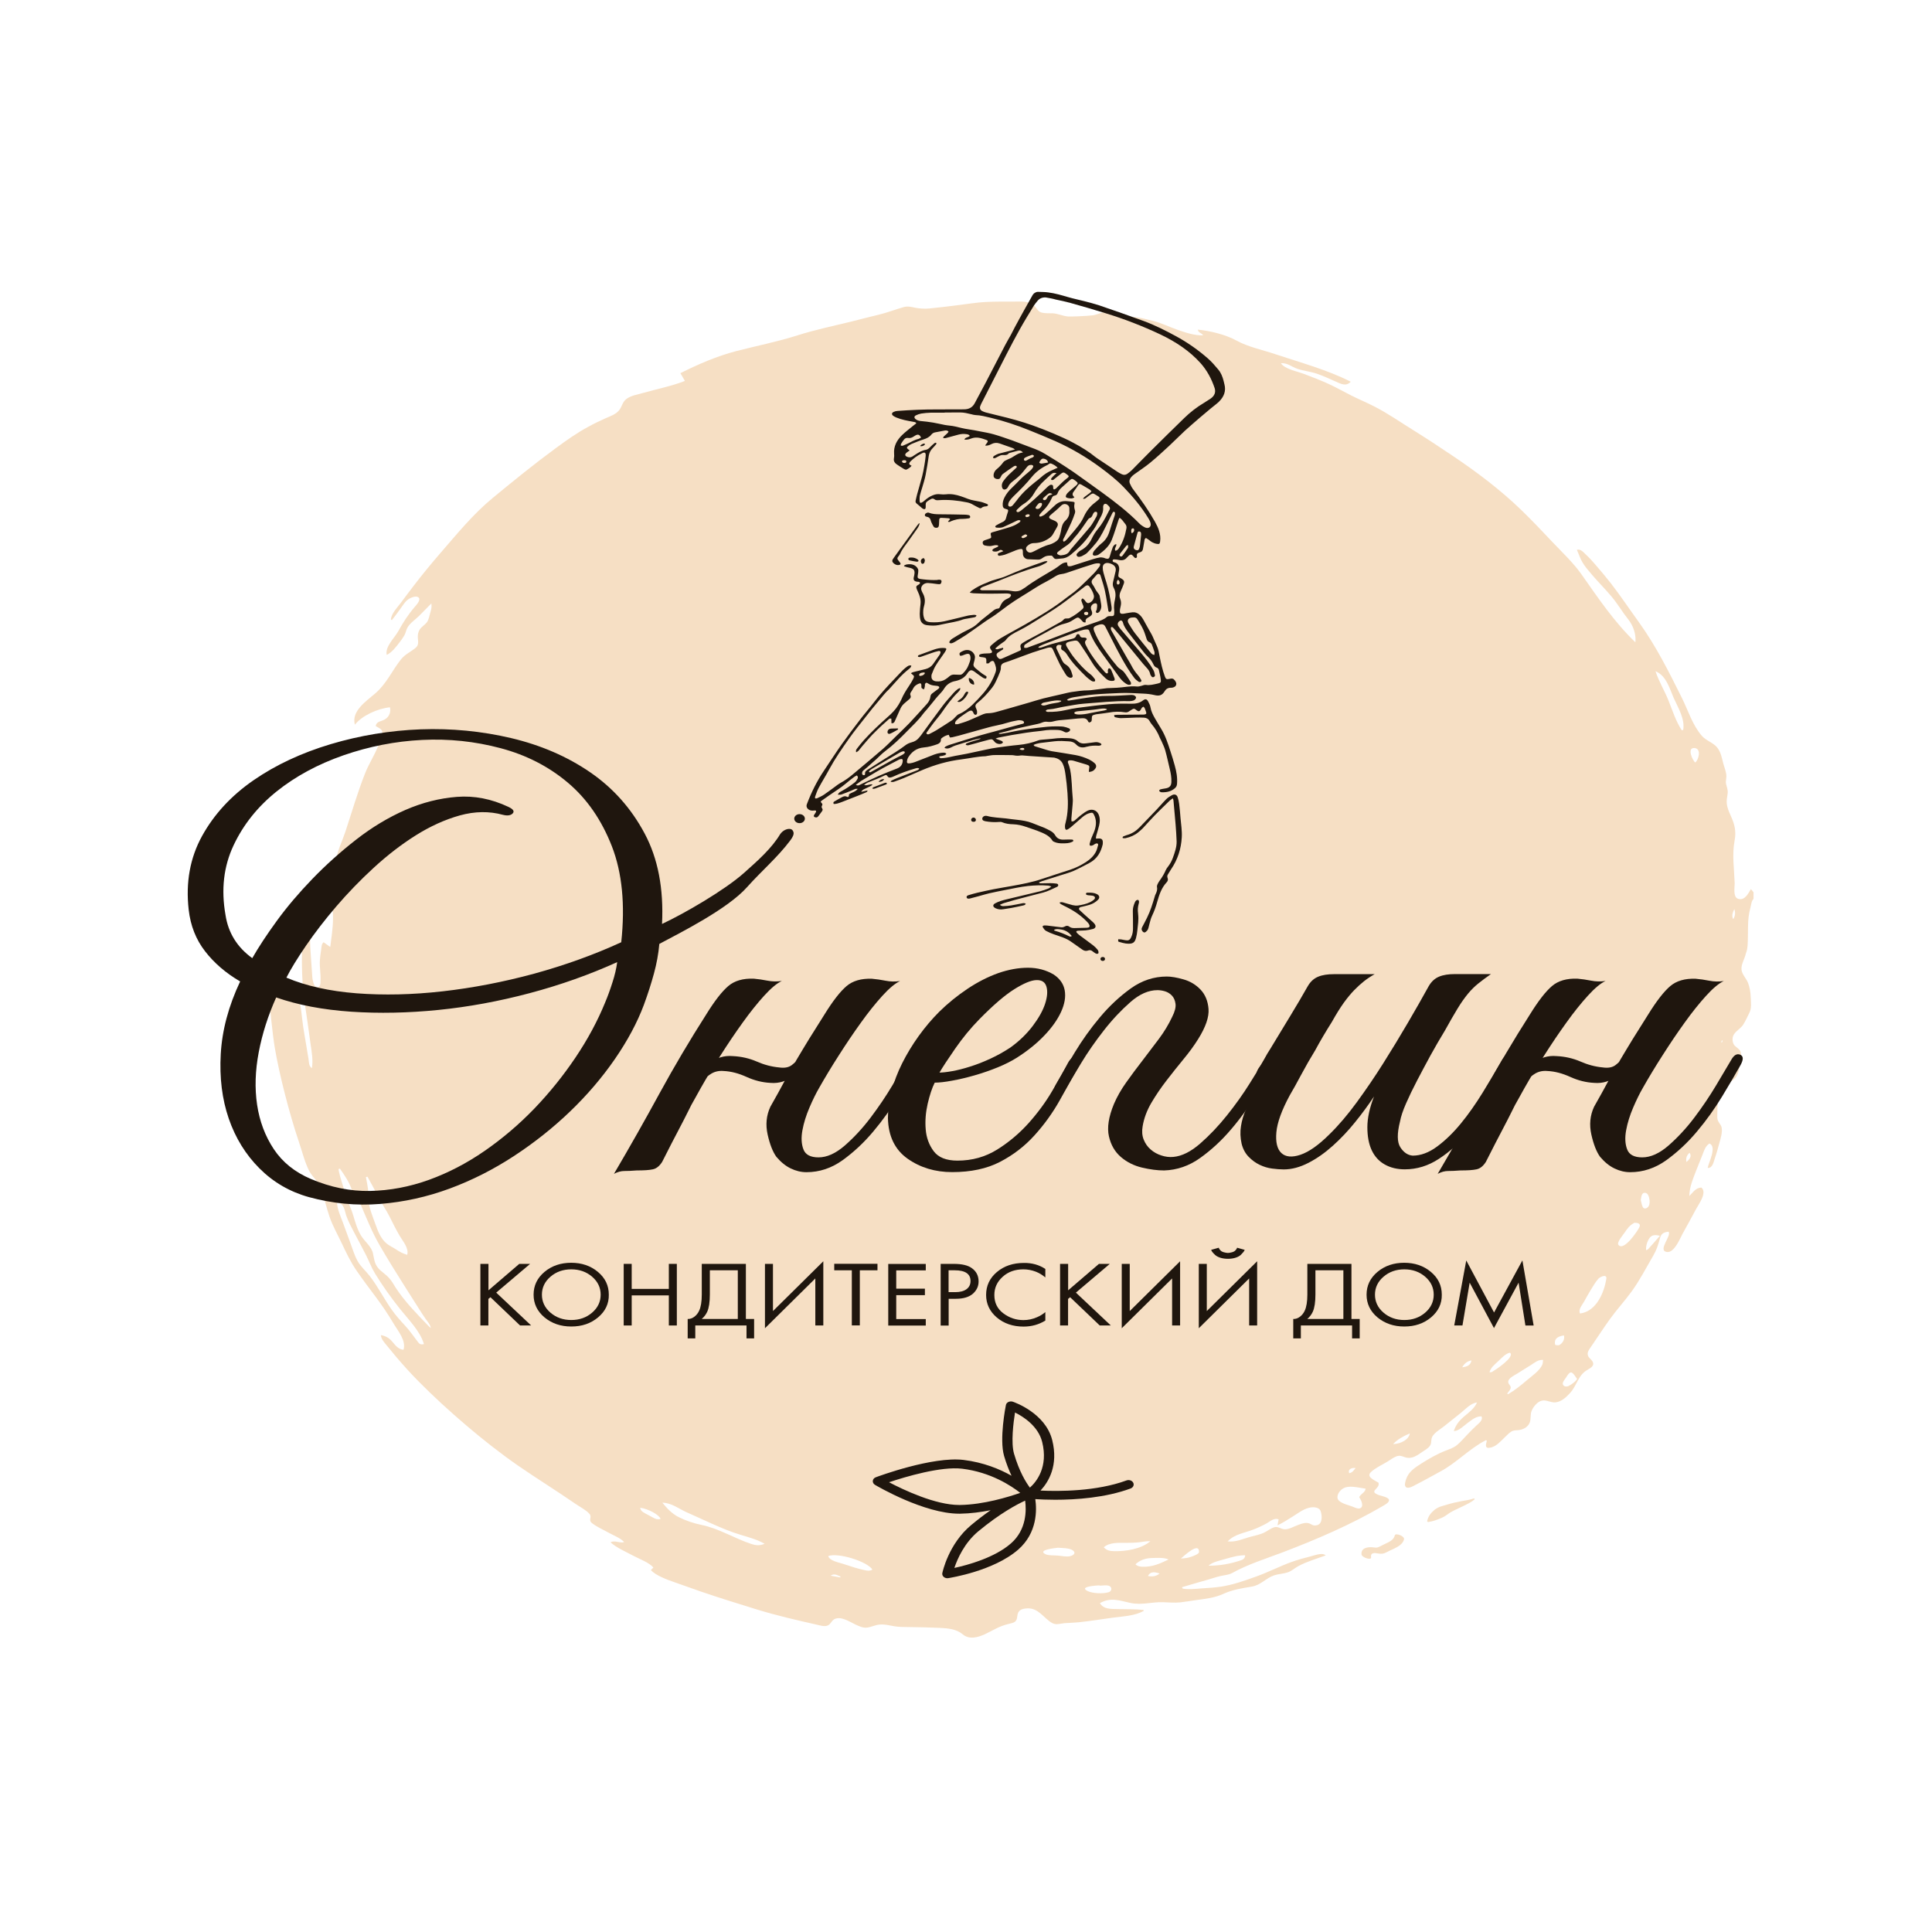 <?xml version="1.0" encoding="utf-8"?>
<!-- Generator: Adobe Illustrator 23.0.2, SVG Export Plug-In . SVG Version: 6.00 Build 0)  -->
<svg version="1.1" xmlns="http://www.w3.org/2000/svg" xmlns:xlink="http://www.w3.org/1999/xlink" x="0px" y="0px"
	 viewBox="0 0 244 244" style="enable-background:new 0 0 244 244;" xml:space="preserve">
<style type="text/css">
	.st0{fill:#F6DFC4;}
	.st1{fill:#1F160E;}
	.st2{display:none;}
	.st3{display:inline;fill:none;}
</style>
<g id="Слой_1">
	<g>
		<g>
			<path class="st0" d="M220.75,118.27c0.02-0.83-0.01-1.67,0.09-2.5c0.05-0.39,0.13-0.77,0.23-1.15c0.08-0.29,0.14-0.9,0.39-1.09
				c0-0.28,0-0.57,0-0.85c-0.1-0.11-0.19-0.22-0.33-0.39c-0.3,0.47-0.75,1.51-1.63,1.22c-0.66-0.22-0.41-1.49-0.42-1.97
				c-0.06-1.78-0.35-3.61-0.01-5.38c0.16-0.82,0.1-1.59-0.18-2.38c-0.3-0.86-0.81-1.62-0.82-2.53c0-0.38,0.1-0.74,0.13-1.12
				c0.03-0.41-0.12-0.72-0.21-1.12c-0.07-0.33,0.04-0.63,0.04-0.97c0-0.53-0.24-1.07-0.38-1.58c-0.19-0.71-0.3-1.5-0.82-2.1
				c-0.51-0.59-1.36-0.82-1.88-1.41c-1.2-1.37-1.74-3.2-2.51-4.75c-1.62-3.26-3.27-6.58-5.45-9.61c-1.18-1.63-2.29-3.3-3.53-4.9
				c-0.64-0.81-1.3-1.61-1.99-2.4c-0.37-0.42-0.73-0.84-1.15-1.22c-0.29-0.26-0.67-0.79-1.17-0.63c0.24,0.52,0.41,1.07,0.7,1.57
				c0.33,0.57,0.79,1.08,1.22,1.59c0.81,0.95,1.71,1.84,2.5,2.79c0.76,0.92,1.34,1.92,2.08,2.85c0.64,0.81,1,1.91,0.89,2.88
				c-2.69-2.58-4.71-5.61-6.79-8.56c-1.04-1.48-2.43-2.78-3.7-4.12c-1.28-1.36-2.57-2.72-3.92-4.03c-2.65-2.56-5.63-4.81-8.78-6.92
				c-1.6-1.08-3.22-2.14-4.87-3.17c-1.67-1.03-3.22-2.13-5-3.03c-0.92-0.47-1.88-0.87-2.8-1.33c-0.98-0.49-1.92-1.03-2.92-1.49
				c-0.99-0.45-2.04-0.85-3.06-1.24c-0.9-0.34-2.44-0.61-2.93-1.36c0.81-0.06,1.33,0.44,2.06,0.7c0.81,0.28,1.68,0.35,2.49,0.63
				c0.8,0.27,1.55,0.63,2.31,0.96c0.72,0.32,1.35,0.69,1.96,0.05c-2.96-1.51-6.39-2.43-9.59-3.5c-1.6-0.54-3.37-0.89-4.82-1.69
				c-1.39-0.76-3.26-1.22-4.9-1.39c0.05,0.42,0.52,0.42,0.66,0.72c-1.04,0.05-2.25-0.36-3.2-0.69c-1.04-0.36-2.02-0.86-3.11-1.13
				c-1.18-0.29-2.12-0.59-3.3-0.45c-1.12,0.13-1.3-0.56-2.43-0.69c-0.52-0.06-1.35,0.36-1.87,0.43c-0.92,0.11-2.68,0.17-3.1,0.15
				c-0.61-0.02-1.35-0.38-1.96-0.4c-0.44-0.02-0.94,0.02-1.37-0.08c-0.47-0.11-0.59-0.44-0.86-0.75c-0.71-0.79-1.69-0.65-2.76-0.65
				c-1.17,0-2.34-0.01-3.51,0.05c-1.19,0.06-2.36,0.27-3.54,0.41c-1.18,0.14-2.37,0.3-3.56,0.41c-0.6,0.05-1.18,0.02-1.76-0.09
				c-0.5-0.1-0.95-0.23-1.46-0.09c-1.08,0.3-2.09,0.71-3.19,0.97c-1.15,0.27-2.28,0.57-3.43,0.86c-2.28,0.56-4.61,1.04-6.83,1.75
				c-2.51,0.8-5.15,1.32-7.71,1.98c-2.46,0.64-4.85,1.68-7.06,2.79c0.19,0.32,0.37,0.63,0.57,0.98c-1.68,0.66-3.57,1.03-5.33,1.53
				c-0.68,0.19-1.5,0.33-2.05,0.74c-0.53,0.4-0.55,0.98-0.94,1.45c-0.41,0.5-1.09,0.73-1.71,1c-0.76,0.34-1.51,0.7-2.23,1.1
				c-1.45,0.79-2.76,1.72-4.06,2.68c-2.74,2.01-5.33,4.12-7.93,6.26c-2.54,2.09-4.53,4.57-6.62,6.97c-1.18,1.36-2.31,2.74-3.39,4.15
				c-0.53,0.7-1.07,1.4-1.59,2.11c-0.46,0.62-1.24,1.39-1.28,2.15c0.04,0.02,0.09,0.04,0.13,0.06c0.38-0.47,0.72-0.95,1.07-1.43
				c0.34-0.46,0.64-1.03,1.21-1.32c0.31-0.16,0.98-0.39,1.16,0.01c0.14,0.33-0.42,0.91-0.62,1.15c-0.8,0.94-1.43,1.93-2.01,2.98
				c-0.5,0.9-1.69,1.95-1.47,3.01c0.68-0.32,1.18-1.02,1.61-1.57c0.23-0.29,0.44-0.59,0.62-0.9c0.18-0.31,0.21-0.65,0.38-0.96
				c0.31-0.57,0.96-0.99,1.44-1.46c0.54-0.53,1.05-1.07,1.59-1.61c0.06,0.46,0,0.72-0.14,1.18c-0.12,0.39-0.18,0.88-0.44,1.22
				c-0.25,0.32-0.65,0.54-0.88,0.88c-0.22,0.34-0.27,0.68-0.25,1.06c0.03,0.49,0.16,0.92-0.3,1.29c-0.63,0.51-1.32,0.8-1.83,1.44
				c-1.13,1.42-1.79,3.03-3.23,4.28c-1.21,1.04-3.06,2.26-2.59,3.97c0.88-1.14,2.87-2.05,4.43-2.2c0.13,0.55-0.05,1.15-0.6,1.5
				c-0.5,0.32-1.1,0.23-1.2,0.87c0.57,0.34,0.95,0.43,0.81,1.07c-0.13,0.57-0.36,1.12-0.59,1.66c-0.47,1.11-1.13,2.14-1.57,3.26
				c-0.96,2.43-1.68,4.94-2.5,7.41c-0.38,1.14-0.99,2.32-1.13,3.5c-0.07,0.59,0.09,1.17,0.08,1.76c-0.01,0.64-0.24,1.21-0.41,1.82
				c-0.33,1.2-0.07,2.59-0.08,3.82c-0.01,1.2-0.2,2.41-0.35,3.6c-0.33-0.24-0.59-0.42-0.84-0.6c-0.3,0.23-0.26,0.7-0.32,1.02
				c-0.07,0.42-0.12,0.83-0.15,1.25c-0.06,0.88,0.13,1.74,0.08,2.61c-0.01,0.24,0.03,0.78-0.39,0.8c-0.37,0.02-0.47-0.45-0.54-0.68
				c-0.12-0.39-0.12-0.8-0.15-1.2c-0.07-1.04-0.15-2.08-0.21-3.12c-0.06-0.9,0.14-2.06-0.92-2.6c-0.02,0.46,0.08,0.91,0.05,1.38
				c-0.02,0.37-0.1,0.73-0.13,1.09c-0.05,0.48-0.06,0.97-0.06,1.45c-0.01,1.32,0.04,2.64,0.15,3.95c0.11,1.32,0.35,2.63,0.53,3.94
				c0.14,1.01,0.28,2.02,0.42,3.02c0.14,1,0.33,1.98,0.16,2.99c-0.41-0.23-0.37-0.81-0.43-1.17c-0.11-0.62-0.21-1.24-0.31-1.87
				c-0.12-0.73-0.25-1.45-0.36-2.18c-0.2-1.3-0.22-2.77-0.75-4c-0.19-0.45-0.39-0.84-0.96-0.98c-0.45-0.11-0.33-0.26-0.55,0.06
				c-0.53,0.77-2.17-0.9-2.13,0c0.1,1.81,0.52,5.94,0.82,7.67c0.53,3.08,1.71,7.88,3.08,11.95c0.39,1.15,0.69,2.41,1.25,3.51
				c0.24,0.46,0.6,0.82,0.92,1.23c0.35,0.46,0.56,0.95,0.73,1.48c0.32,1.02,0.58,2.07,0.92,3.08c0.38,1.12,1.01,2.22,1.52,3.3
				c0.57,1.2,1.13,2.4,1.9,3.51c0.75,1.09,1.55,2.16,2.35,3.22c0.82,1.1,1.59,2.22,2.28,3.39c0.58,0.99,1.65,2.21,1.29,3.37
				c-0.64-0.03-1.06-0.6-1.39-0.99c-0.38-0.46-0.81-0.75-1.47-0.86c0.05,0.48,0.31,0.77,0.64,1.18c0.44,0.54,0.88,1.08,1.33,1.61
				c0.88,1.03,1.79,2.04,2.76,3.02c1.91,1.94,3.95,3.8,6.05,5.59c2.09,1.78,4.28,3.51,6.57,5.1c2.37,1.63,4.84,3.16,7.2,4.79
				c0.55,0.38,1.39,0.81,1.8,1.29c0.36,0.43-0.2,0.77,0.32,1.17c0.6,0.47,1.41,0.82,2.09,1.2c0.63,0.35,1.51,0.68,1.97,1.19
				c-0.59,0.17-1.13-0.26-1.73,0.02c0.76,0.7,1.91,1.18,2.85,1.69c0.8,0.43,1.99,0.84,2.57,1.5c-0.11,0.12-0.21,0.22-0.32,0.33
				c0.62,0.67,1.96,1.17,2.87,1.49c1.15,0.41,2.3,0.82,3.46,1.22c2.36,0.81,4.77,1.55,7.16,2.29c2.42,0.74,4.94,1.32,7.42,1.88
				c0.41,0.09,0.97,0.28,1.38,0.13c0.42-0.15,0.49-0.58,0.86-0.8c0.82-0.47,1.97,0.33,2.67,0.65c0.46,0.21,0.93,0.46,1.47,0.4
				c0.58-0.07,1.07-0.36,1.67-0.39c0.61-0.04,1.14,0.1,1.73,0.21c0.61,0.11,1.24,0.1,1.87,0.11c1.28,0.01,2.57,0.05,3.85,0.1
				c1.11,0.05,2.17,0.14,2.98,0.82c0.8,0.68,1.87,0.41,2.78-0.01c0.99-0.46,1.81-1.02,2.92-1.28c0.84-0.2,1.11-0.25,1.19-1.01
				c0.07-0.69,0.43-0.94,1.26-0.98c1.41-0.08,2.09,1.26,3.12,1.84c0.54,0.3,0.99,0.08,1.57,0.03c0.65-0.05,1.29-0.06,1.94-0.13
				c1.41-0.15,2.8-0.38,4.2-0.57c1.3-0.17,2.77-0.22,3.88-0.86c-0.01-0.04-0.02-0.08-0.04-0.11c-1.06-0.12-2.13-0.08-3.2-0.11
				c-0.93-0.02-1.82,0.04-2.3-0.75c1.33-0.76,2.41-0.35,3.84-0.03c1.41,0.31,2.7-0.13,4.11-0.09c0.75,0.02,1.46,0.1,2.21,0.02
				c0.63-0.07,1.26-0.18,1.88-0.27c1.25-0.17,2.45-0.29,3.57-0.81c1.17-0.53,2.32-0.7,3.59-0.91c1.13-0.19,1.77-1.08,2.83-1.43
				c0.56-0.18,1.18-0.19,1.72-0.38c0.49-0.17,0.86-0.53,1.3-0.77c1.07-0.58,2.31-0.93,3.47-1.36c-0.44-0.41-1.45,0.02-1.97,0.14
				c-0.8,0.2-1.6,0.42-2.37,0.7c-1.51,0.55-2.91,1.28-4.42,1.82c-1.44,0.52-2.92,1.05-4.47,1.29c-0.81,0.12-1.64,0.16-2.46,0.22
				c-0.8,0.06-1.56,0.15-2.36,0.03c-0.04-0.06-0.07-0.12-0.11-0.18c1.08-0.33,2.18-0.64,3.27-0.95c0.56-0.16,1.14-0.37,1.72-0.49
				c0.5-0.1,0.96-0.13,1.4-0.38c1.93-1.07,4.15-1.76,6.26-2.56c4.37-1.66,8.68-3.52,12.64-5.83c0.26-0.15,0.93-0.49,0.86-0.82
				c-0.07-0.35-0.96-0.49-1.28-0.61c-1.41-0.51,0.22-0.78-0.05-1.57c-0.55-0.33-1.61-0.74-0.92-1.36c0.57-0.52,1.4-0.9,2.08-1.31
				c0.35-0.21,0.72-0.51,1.12-0.65c0.45-0.16,0.68-0.01,1.1,0.12c0.88,0.27,1.52-0.26,2.17-0.69c0.31-0.21,0.67-0.41,0.9-0.69
				c0.25-0.31,0.19-0.58,0.25-0.93c0.11-0.68,1.03-1.16,1.58-1.6c0.71-0.57,1.42-1.14,2.14-1.71c0.55-0.44,1.23-1.22,2.02-1.3
				c-0.29,0.72-1.01,1.25-1.64,1.78c-0.64,0.55-1.04,1.08-1.28,1.82c0.61,0.04,1.34-0.74,1.77-1.04c0.55-0.39,0.98-0.81,1.72-0.81
				c0.24,0.46-0.33,0.88-0.66,1.18c-0.41,0.38-0.8,0.78-1.18,1.18c-0.41,0.42-0.79,0.89-1.26,1.27c-0.41,0.34-0.89,0.49-1.4,0.69
				c-1.1,0.43-2.1,1.01-3.07,1.62c-0.88,0.56-1.65,1.07-1.95,2.01c-0.08,0.24-0.29,0.82,0.02,1.01c0.34,0.21,0.97-0.21,1.23-0.34
				c1.03-0.51,2.01-1.09,3.03-1.63c2.11-1.12,3.67-2.89,5.8-3.98c0.04,0.02,0.08,0.04,0.12,0.06c-0.14,0.52-0.32,1.1,0.57,0.85
				c0.7-0.19,1.21-0.82,1.69-1.27c0.25-0.23,0.48-0.5,0.77-0.69c0.32-0.22,0.55-0.18,0.94-0.22c0.64-0.06,1.21-0.4,1.43-0.92
				c0.21-0.5,0.04-1.06,0.28-1.58c0.2-0.45,0.7-1.11,1.29-1.23c0.57-0.12,1.12,0.29,1.72,0.22c0.76-0.09,1.36-0.68,1.81-1.17
				c0.9-0.97,0.99-2.26,2.23-2.95c0.49-0.28,0.92-0.57,0.59-1.08c-0.16-0.25-0.46-0.42-0.55-0.71c-0.12-0.37,0.07-0.65,0.29-0.97
				c0.84-1.21,1.62-2.44,2.48-3.63c0.86-1.2,1.88-2.3,2.75-3.5c1.03-1.42,1.84-3.01,2.72-4.51c0.43-0.74,0.64-1.4,0.85-2.2
				c0.15-0.55,0.41-0.76,1.08-0.83c0.45,0.46-1.41,2.36-0.22,2.56c0.96,0.16,1.71-1.79,1.99-2.29c0.58-1.03,1.14-2.07,1.7-3.11
				c0.35-0.65,1.45-2.11,0.68-2.74c-0.72,0.04-1.02,0.58-1.52,1.07c0-1.13,0.52-2.31,0.93-3.38c0.23-0.6,0.48-1.19,0.72-1.8
				c0.19-0.5,0.37-1.12,0.89-1.45c0.98,0.4-0.11,2.41-0.22,3.08c0.63,0.06,0.77-0.84,0.9-1.21c0.23-0.65,0.41-1.32,0.59-1.99
				c0.16-0.58,0.37-1.24,0.28-1.85c-0.04-0.26-0.18-0.43-0.33-0.65c-0.22-0.33-0.24-0.54-0.23-0.92c0.01-0.65,0.02-1.31,0.07-1.96
				c0.04-0.59,0.02-1.23,0.47-1.72c0.37-0.4,0.9-0.46,1.36-0.74c0.47-0.29,0.69-0.74,0.8-1.22c0.14-0.61,0.23-1.25,0.29-1.87
				c0.07-0.68-0.22-0.82-0.73-1.25c-0.35-0.3-0.4-0.92-0.25-1.3c0.22-0.56,0.95-0.9,1.28-1.43c0.29-0.46,0.5-0.97,0.75-1.45
				c0.33-0.61,0.2-1.39,0.18-2.05c-0.02-0.59-0.12-1.18-0.33-1.74c-0.22-0.57-0.78-1.1-0.83-1.7c-0.06-0.67,0.41-1.37,0.55-2.03
				C220.75,119.8,220.73,119.04,220.75,118.27z M46.41,148.61c0.49,0.87,0.96,1.74,1.41,2.63c0.41,0.81,0.96,1.57,1.37,2.39
				c0.42,0.84,0.83,1.68,1.32,2.5c0.43,0.72,1.14,1.51,0.92,2.35c-0.55-0.16-0.99-0.4-1.45-0.71c-0.36-0.24-0.82-0.45-1.14-0.71
				c-0.77-0.63-1.13-1.62-1.43-2.46c-0.34-0.95-0.75-1.94-0.88-2.94c-0.07-0.52,0.01-1.04-0.06-1.56c-0.06-0.48-0.17-0.96-0.26-1.44
				C46.27,148.65,46.34,148.63,46.41,148.61z M52.85,169.57c-0.56-0.71-1.07-1.49-1.7-2.16c-0.59-0.63-1.15-1.26-1.64-1.95
				c-1-1.4-1.75-2.93-2.81-4.3c-0.5-0.65-1.15-1.19-1.54-1.9c-0.41-0.74-0.64-1.56-0.93-2.33c-0.31-0.83-0.61-1.66-0.91-2.49
				c-0.31-0.84-0.69-1.64-0.76-2.52c0.92-0.03,0.97,1.04,1.16,1.59c0.29,0.82,0.71,1.58,1.12,2.36c0.46,0.88,0.93,1.75,1.38,2.63
				c0.39,0.77,0.67,1.55,1.12,2.3c0.95,1.56,2.01,3.04,3.16,4.49c1.1,1.38,2.56,2.82,3.04,4.46
				C53.16,169.85,52.99,169.74,52.85,169.57z M54.02,167.36c-1.46-1.51-2.92-3.01-4.04-4.72c-0.26-0.4-0.48-0.83-0.81-1.2
				c-0.33-0.38-0.76-0.67-1.14-1.01c-0.74-0.67-0.74-1.29-0.93-2.15c-0.19-0.87-1.06-1.49-1.52-2.26c-0.49-0.83-0.72-1.7-0.99-2.59
				c-0.29-0.96-0.78-1.85-1.03-2.82c-0.26-0.98-0.64-1.95-0.81-2.95c0.06-0.02,0.12-0.04,0.18-0.07c0.58,0.82,1.14,1.66,1.47,2.57
				c0.26,0.72,0.84,1.26,1.15,1.97c0.76,1.76,1.44,3.49,2.42,5.18c1.03,1.78,2.12,3.53,3.23,5.28c0.57,0.9,1.14,1.8,1.72,2.71
				c0.27,0.42,0.53,0.84,0.82,1.25c0.26,0.37,0.62,0.74,0.67,1.18C54.27,167.6,54.14,167.49,54.02,167.36z M82.14,191.48
				c-1.14-0.59-1.19-0.64-1.29-1.06c1,0.12,2.41,0.89,2.58,1.41C82.9,191.99,82.53,191.68,82.14,191.48z M94.91,195
				c-2.15-0.7-4.11-1.97-6.35-2.42c-0.96-0.19-1.99-0.55-2.85-0.98c-0.87-0.44-1.49-1.13-2.06-1.82c1.14,0.02,2.03,0.73,2.98,1.17
				c1.14,0.52,2.28,1.04,3.43,1.55c1.13,0.5,2.25,0.97,3.45,1.33c1.04,0.32,2.13,0.6,3.05,1.14C95.95,195.24,95.41,195.17,94.91,195
				z M106.13,199.22c-0.38-0.07-0.77-0.14-1.23-0.22c0.39-0.23,0.56-0.21,1.24,0.1C106.14,199.14,106.14,199.18,106.13,199.22z
				 M109.29,198.32c-0.96-0.19-1.88-0.51-2.8-0.81c-0.57-0.19-1.72-0.38-1.89-0.99c1.24-0.46,4.92,0.67,5.58,1.71
				C109.91,198.41,109.58,198.38,109.29,198.32z M135.17,196.53c-0.46,0.12-1.11-0.03-1.58-0.07c-0.42-0.04-1.18,0.02-1.56-0.18
				c-1.09-0.55,1.34-0.78,1.58-0.81c0.55,0.05,1.35,0.01,1.83,0.3C135.94,196.09,135.64,196.41,135.17,196.53z M140.01,201.09
				c-0.7,0.21-2.03,0.17-2.69-0.17c-1.09-0.57,1.22-0.68,1.54-0.7c0,0.01,0,0.03,0,0.04c0.35,0,1.04-0.13,1.32,0.08
				C140.48,200.56,140.38,200.98,140.01,201.09z M140.64,195.9c-0.45-0.01-0.9-0.09-1.24-0.49c0.74-0.64,1.84-0.56,2.82-0.56
				c0.55,0,1.1-0.01,1.65-0.07c0.47-0.05,0.94-0.17,1.41-0.13C144.14,195.62,142.21,195.95,140.64,195.9z M144.98,199.04
				c0.24-0.49,0.7-0.6,1.47-0.31C145.97,199.11,145.5,199.14,144.98,199.04z M144.31,197.87c-0.31-0.01-0.62-0.04-0.91-0.31
				c0.57-0.52,1.22-0.77,2.08-0.79c0.68-0.02,1.5-0.08,2.11,0.18C146.5,197.48,145.5,197.92,144.31,197.87z M150.5,196.59
				c-0.43,0.16-0.89,0.23-1.36,0.24c0.41-0.33,2.33-2.18,2.29-0.8C151.42,196.26,150.69,196.52,150.5,196.59z M156.72,197.06
				c-1.37,0.45-2.63,0.68-4.09,0.68c0.49-0.48,1.46-0.65,2.15-0.86c0.84-0.24,1.59-0.46,2.48-0.46
				C157.23,196.82,156.99,196.97,156.72,197.06z M166.37,192.61c-0.64,0.18-0.68-0.17-1.21-0.26c-0.47-0.08-1.11,0.2-1.51,0.36
				c-0.43,0.17-0.86,0.43-1.36,0.43c-0.53,0-0.88-0.43-1.41-0.24c-0.46,0.16-0.86,0.5-1.31,0.7c-0.48,0.21-0.98,0.32-1.5,0.45
				c-1.05,0.26-1.91,0.74-3.02,0.62c0.86-0.92,2.05-1.04,3.25-1.5c0.59-0.23,1.15-0.49,1.69-0.79c0.42-0.24,0.94-0.73,1.49-0.49
				c-0.04,0.22-0.08,0.44-0.14,0.75c0.67-0.31,1.27-0.71,1.89-1.09c0.62-0.38,1.31-0.93,2.06-1.12c0.54-0.14,1.32-0.11,1.5,0.42
				C166.96,191.32,167.07,192.41,166.37,192.61z M170.36,185.74c0.13-0.28,0.4-0.37,0.85-0.34c-0.26,0.31-0.38,0.57-0.82,0.66
				C170.38,185.95,170.32,185.83,170.36,185.74z M171.95,189.64c0.08,0.23,0.17,0.6-0.07,0.79c-0.3,0.23-0.79-0.05-1.08-0.16
				c-0.58-0.22-1.86-0.48-1.89-1.14c-0.02-0.52,0.43-1.08,0.98-1.27c0.75-0.25,1.82,0.05,2.58,0.15c-0.04,0.47-0.61,0.65-0.81,1.07
				C171.76,189.25,171.88,189.44,171.95,189.64z M175.94,182.38c0.57-0.61,1.26-0.98,2.11-1.35
				C177.95,181.77,176.98,182.35,175.94,182.38z M184.67,172.68c0.27-0.47,0.6-0.76,1.16-0.87
				C185.76,172.33,185.41,172.6,184.67,172.68z M188.43,173.27c-0.06,0.03-0.15,0.03-0.31,0.05c0.11-0.56,0.64-0.99,1.09-1.4
				c0.35-0.33,0.96-1.01,1.49-1.08C191.38,171.36,188.9,172.99,188.43,173.27z M194.78,172.36c-0.36,0.79-1.28,1.39-1.96,1.97
				c-0.76,0.65-1.47,1.23-2.36,1.75c-0.04-0.03-0.07-0.05-0.11-0.08c0.13-0.19,0.37-0.44,0.43-0.65c0.09-0.34-0.23-0.45-0.29-0.74
				c-0.12-0.51,0.76-0.9,1.17-1.16c0.56-0.35,1.12-0.7,1.68-1.05c0.46-0.29,0.93-0.71,1.54-0.65
				C194.85,171.97,194.86,172.18,194.78,172.36z M196.41,169.85c-0.16-0.66,0.17-1.05,1.1-1.2c0.12,0.39-0.05,0.78-0.36,1.07
				C196.88,169.95,196.8,169.93,196.41,169.85z M198.13,175.03c-0.25,0.13-0.59,0.1-0.72-0.12c-0.16-0.29,0.19-0.67,0.35-0.9
				c0.11-0.16,0.4-0.72,0.68-0.68c0.26,0.04,0.61,0.66,0.74,0.83C198.95,174.51,198.56,174.8,198.13,175.03z M202.87,161.52
				c-0.25,1.55-1.16,4.08-3.32,4.37c-0.26-0.5,0.26-1.05,0.5-1.49c0.28-0.5,0.56-1.01,0.86-1.5c0.29-0.47,0.58-0.98,0.96-1.41
				C202.11,161.24,202.98,160.85,202.87,161.52z M207.07,154.93c-0.16,0.42-1.97,3.13-2.66,2.31c-0.28-0.33,0.58-1.27,0.77-1.57
				c0.37-0.55,0.62-0.9,1.23-1.24C206.98,154.42,207.19,154.6,207.07,154.93z M207.45,152.4c-0.12-0.28-0.16-0.58-0.23-0.84
				c0.07-0.29,0.05-0.99,0.58-0.91c0.34,0.05,0.46,0.51,0.5,0.74c0.06,0.28,0.07,0.66-0.08,0.93
				C208.08,152.59,207.62,152.81,207.45,152.4z M208.15,157.76c-0.04,0.05-0.12,0.07-0.25,0.14c-0.07-0.48,0.14-1.19,0.47-1.6
				c0.31-0.39,0.78-0.34,1.27-0.23C209.12,156.68,208.64,157.22,208.15,157.76z M212.58,92.18c-0.06,0.02-0.12,0.03-0.18,0.05
				c-0.77-1.17-1.17-2.49-1.68-3.76c-0.5-1.25-1.23-2.43-1.64-3.7c1.39,0.57,1.8,2.26,2.31,3.4
				C211.96,89.44,212.81,90.8,212.58,92.18z M212.98,146.75c-0.08-0.49,0.04-0.85,0.4-1.16
				C213.64,145.95,213.52,146.33,212.98,146.75z M214.1,96.3c-0.34-0.25-1.08-1.88-0.11-1.83C214.93,94.53,214.52,95.99,214.1,96.3z
				 M217.47,131.66c-0.03-0.01-0.06-0.02-0.09-0.02c0.03-0.08,0.05-0.16,0.08-0.24c0.03,0.01,0.07,0.02,0.1,0.03
				C217.53,131.5,217.5,131.58,217.47,131.66z M218.9,116.08c-0.19-0.32-0.15-0.74,0.14-1.26
				C219.2,115.32,219.13,115.7,218.9,116.08z"/>
			<path class="st0" d="M176.16,193.9c-0.15,0.59-0.67,0.82-1.25,1.09c-0.24,0.11-0.48,0.25-0.72,0.36
				c-0.33,0.15-0.42,0.11-0.78,0.07c-0.75-0.09-1.57,0.12-1.45,0.92c0.06,0.38,1.26,0.74,1.2,0.35c-0.1-0.62,0.41-0.59,0.92-0.49
				c0.41,0.07,0.7,0.02,1.06-0.17c0.8-0.44,1.95-0.74,2.18-1.62C177.42,193.99,176.24,193.57,176.16,193.9z"/>
			<path class="st0" d="M184.52,189.6c-0.28,0.06-0.57,0.11-0.86,0.18c-0.28,0.07-0.57,0.14-0.86,0.23
				c-0.29,0.09-0.58,0.16-0.87,0.26c-0.29,0.1-0.55,0.25-0.78,0.43c-0.45,0.38-0.81,0.84-0.91,1.44l0.11,0.09
				c0.69-0.11,1.18-0.3,1.67-0.51c0.24-0.1,0.45-0.22,0.66-0.37c0.1-0.08,0.21-0.15,0.31-0.22c0.11-0.08,0.22-0.14,0.33-0.2
				c0.23-0.13,0.47-0.25,0.72-0.36c0.24-0.12,0.49-0.24,0.75-0.36c0.5-0.25,1.05-0.49,1.46-0.87l-0.09-0.1
				C185.64,189.42,185.09,189.5,184.52,189.6z"/>
		</g>
		<g>
			<path class="st1" d="M116.71,87.05c-0.27-0.05-0.36-0.16-0.35-0.34c0-0.04,0-0.08,0.01-0.11c0-0.31-0.11-0.37-0.42-0.22
				c-0.27,0.13-0.49,0.3-0.61,0.55c-0.08,0.16-0.17,0.31-0.28,0.46c-0.1,0.14-0.14,0.28-0.07,0.43c0.08,0.18,0.02,0.34-0.14,0.47
				c-0.18,0.16-0.36,0.32-0.55,0.47c-0.25,0.2-0.44,0.43-0.57,0.71c-0.24,0.54-0.48,1.07-0.72,1.61c-0.07,0.16-0.15,0.27-0.42,0.27
				c-0.01-0.21-0.01-0.41-0.02-0.59c-0.19-0.06-0.27,0.03-0.35,0.1c-0.29,0.25-0.58,0.51-0.86,0.77c-0.41,0.39-0.83,0.78-1.22,1.19
				c-0.43,0.46-0.83,0.93-1.23,1.4c-0.17,0.19-0.31,0.4-0.48,0.59c-0.07,0.08-0.18,0.12-0.29,0.2c-0.1-0.22,0.01-0.36,0.11-0.49
				c0.27-0.35,0.55-0.71,0.85-1.04c0.93-1.03,1.96-2,3.02-2.94c0.52-0.45,1-0.94,1.34-1.51c0.13-0.22,0.27-0.44,0.37-0.68
				c0.26-0.64,0.64-1.22,1.03-1.81c0.18-0.27,0.34-0.54,0.48-0.82c0.15-0.31,0.13-0.36-0.18-0.59c-0.03-0.02-0.06-0.06-0.11-0.11
				c0.09-0.05,0.15-0.1,0.23-0.12c0.28-0.08,0.56-0.14,0.84-0.21c0.26-0.06,0.52-0.12,0.78-0.19c0.39-0.11,0.7-0.3,0.92-0.6
				c0.28-0.39,0.56-0.79,0.83-1.18c0.06-0.09,0.11-0.19,0.13-0.29c0.03-0.16-0.07-0.25-0.25-0.21c-0.29,0.06-0.58,0.15-0.86,0.25
				c-0.44,0.15-0.87,0.31-1.31,0.46c-0.13,0.05-0.28,0.08-0.42,0.01c-0.04-0.13,0.03-0.18,0.15-0.22c0.61-0.22,1.22-0.45,1.83-0.67
				c0.37-0.13,0.75-0.22,1.15-0.22c0.1,0,0.2,0.01,0.3,0.02c0.11,0.02,0.18,0.09,0.13,0.19c-0.05,0.12-0.11,0.23-0.18,0.34
				c-0.38,0.56-0.8,1.11-1.15,1.69c-0.21,0.34-0.34,0.71-0.49,1.07c-0.05,0.12-0.05,0.27-0.04,0.4c0.03,0.29,0.25,0.47,0.59,0.51
				c0.43,0.05,0.83-0.03,1.18-0.26c0.18-0.12,0.35-0.24,0.5-0.38c0.19-0.17,0.41-0.23,0.67-0.21c0.2,0.01,0.4,0.01,0.61,0.02
				c0.17,0.01,0.3-0.05,0.41-0.16c0.32-0.31,0.57-0.66,0.72-1.06c0.11-0.3,0.26-0.59,0.25-0.92c-0.03-0.51-0.21-0.62-0.76-0.4
				c-0.18,0.07-0.36,0.17-0.57,0.13c-0.11-0.26-0.08-0.35,0.16-0.49c0.07-0.04,0.14-0.07,0.21-0.1c0.87-0.42,1.57,0.27,1.52,0.83
				c-0.02,0.22-0.07,0.44-0.14,0.65c-0.1,0.28-0.04,0.49,0.22,0.7c0.4,0.31,0.75,0.66,1.21,0.91c0.22,0.12,0.21,0.16,0.12,0.39
				c-0.18,0.02-0.33-0.06-0.46-0.15c-0.26-0.17-0.5-0.35-0.75-0.53c-0.12-0.09-0.23-0.18-0.36-0.26c-0.25-0.16-0.42-0.14-0.62,0.05
				c-0.07,0.07-0.13,0.16-0.18,0.24c-0.29,0.45-0.72,0.75-1.3,0.91c-0.05,0.01-0.11,0.03-0.16,0.04c-0.7,0.12-1.17,0.46-1.5,1.01
				c-0.2,0.34-0.53,0.62-0.79,0.93c-0.21,0.24-0.4,0.48-0.6,0.73c-0.26,0.31-0.51,0.63-0.77,0.94c-0.16,0.19-0.34,0.36-0.48,0.56
				c-0.58,0.79-1.32,1.48-2.02,2.19c-0.87,0.89-1.76,1.76-2.79,2.53c-0.41,0.31-0.75,0.69-1.13,1.03c-0.37,0.33-0.75,0.66-1.12,0.99
				c-0.16,0.14-0.32,0.27-0.48,0.4c-0.13,0.11-0.16,0.25-0.15,0.4c0.01,0.11,0.08,0.18,0.21,0.19c0.14,0.01,0.17-0.09,0.16-0.18
				c-0.04-0.3,0.22-0.45,0.45-0.59c0.66-0.43,1.34-0.84,2.01-1.27c0.9-0.57,1.83-1.11,2.67-1.76c0.21-0.16,0.49-0.28,0.76-0.35
				c0.39-0.1,0.68-0.29,0.91-0.56c0.09-0.11,0.18-0.22,0.27-0.33c0.9-1.23,1.78-2.47,2.7-3.68c0.44-0.59,0.95-1.14,1.44-1.7
				c0.14-0.16,0.31-0.3,0.48-0.44c0.07-0.06,0.18-0.09,0.33-0.16c-0.01,0.12,0,0.19-0.03,0.24c-0.07,0.11-0.15,0.21-0.25,0.31
				c-0.79,0.77-1.41,1.63-2.02,2.51c-0.31,0.44-0.67,0.86-1.01,1.29c-0.29,0.38-0.57,0.76-0.84,1.15c-0.06,0.09-0.19,0.2-0.07,0.31
				c0.12,0.11,0.28,0.04,0.4-0.03c0.27-0.14,0.54-0.27,0.8-0.43c0.66-0.41,1.32-0.83,1.97-1.26c0.19-0.13,0.32-0.31,0.49-0.47
				c0.11-0.1,0.21-0.23,0.35-0.29c0.68-0.28,1.23-0.71,1.73-1.18c0.47-0.45,0.91-0.92,1.34-1.41c0.72-0.82,1.25-1.72,1.6-2.71
				c0.16-0.45,0.01-0.85-0.16-1.26c-0.09-0.22-0.27-0.23-0.48-0.08c-0.06,0.04-0.1,0.1-0.16,0.15c-0.1,0.08-0.1,0.08-0.36,0.06
				c0-0.11,0-0.22,0-0.33c0.01-0.31-0.06-0.39-0.42-0.44c-0.11-0.02-0.23-0.01-0.33-0.04c-0.07-0.02-0.17-0.07-0.17-0.1
				c0-0.08,0.04-0.19,0.1-0.22c0.16-0.06,0.34-0.1,0.52-0.11c0.23-0.02,0.47-0.01,0.71-0.03c0.32-0.03,0.39-0.16,0.22-0.39
				c-0.22-0.31-0.24-0.43,0.06-0.68c0.35-0.31,0.73-0.61,1.14-0.85c1-0.59,2.04-1.13,3.05-1.71c1.82-1.05,3.63-2.11,5.24-3.39
				c0.31-0.25,0.66-0.47,0.97-0.72c0.33-0.26,0.64-0.54,0.94-0.83c0.53-0.51,1.06-1.02,1.57-1.54c0.25-0.26,0.45-0.55,0.67-0.82
				c0.04-0.05,0.06-0.1,0.08-0.16c0.08-0.2,0.02-0.28-0.22-0.28c-0.18,0-0.36,0.02-0.53,0.07c-0.96,0.3-1.92,0.61-2.87,0.94
				c-0.42,0.14-0.82,0.31-1.28,0.36c-0.29,0.03-0.55,0.16-0.79,0.31c-0.35,0.22-0.71,0.44-1.08,0.63c-0.83,0.42-1.58,0.91-2.35,1.4
				c-0.54,0.34-1.1,0.67-1.63,1.02c-0.57,0.38-1.14,0.78-1.68,1.2c-0.48,0.37-0.96,0.72-1.48,1.04c-0.46,0.28-0.89,0.61-1.34,0.92
				c-0.56,0.39-1.1,0.79-1.67,1.17c-0.46,0.31-0.95,0.59-1.42,0.87c-0.12,0.07-0.25,0.14-0.39,0.17c-0.08,0.02-0.22,0-0.27-0.05
				c-0.04-0.04-0.01-0.17,0.03-0.23c0.1-0.12,0.22-0.25,0.37-0.33c0.41-0.26,0.82-0.5,1.25-0.74c0.35-0.19,0.71-0.37,1.07-0.55
				c0.37-0.19,0.68-0.44,0.96-0.71c0.14-0.14,0.29-0.27,0.44-0.39c0.45-0.36,0.91-0.72,1.36-1.08c0.18-0.15,0.37-0.28,0.64-0.3
				c0.14-0.01,0.19-0.08,0.24-0.2c0.15-0.39,0.37-0.76,0.81-0.98c0.12-0.06,0.24-0.11,0.35-0.18c0.08-0.06,0.17-0.13,0.21-0.21
				c0.08-0.14,0.03-0.25-0.14-0.29c-0.14-0.04-0.29-0.05-0.43-0.05c-0.7,0.01-1.4,0.03-2.09,0.03c-0.68,0-1.35-0.02-2.03-0.05
				c-0.14,0-0.27-0.05-0.49-0.08c0.12-0.12,0.19-0.21,0.27-0.27c0.58-0.42,1.23-0.74,1.92-1c0.01,0,0.02-0.01,0.03-0.01
				c0.74-0.37,1.61-0.48,2.37-0.81c0.75-0.33,1.51-0.64,2.28-0.94c0.84-0.32,1.7-0.61,2.55-0.91c0.1-0.04,0.23-0.03,0.35-0.04
				c0.01,0.02,0.03,0.04,0.04,0.06c-0.06,0.06-0.11,0.13-0.18,0.17c-0.32,0.16-0.63,0.35-0.98,0.45c-1.74,0.5-3.41,1.16-5.06,1.83
				c-0.58,0.23-1.17,0.44-1.76,0.67c-0.21,0.08-0.44,0.15-0.53,0.37c0.13,0.16,0.32,0.13,0.49,0.13c0.89,0,1.78-0.01,2.67,0
				c0.27,0,0.54,0.03,0.8,0.08c0.54,0.11,1.03,0.07,1.46-0.25c0.08-0.06,0.18-0.11,0.27-0.17c1.17-0.88,2.47-1.6,3.74-2.36
				c0.27-0.17,0.52-0.36,0.77-0.55c0.22-0.16,0.45-0.28,0.79-0.27c0.02,0.1,0.03,0.19,0.04,0.28c0.03,0.17,0.08,0.22,0.28,0.21
				c0.1,0,0.2-0.02,0.3-0.05c0.91-0.29,1.81-0.59,2.72-0.87c0.27-0.09,0.56-0.15,0.84-0.2c0.13-0.02,0.29,0.02,0.43,0.04
				c0.1,0.02,0.18,0.07,0.28,0.1c0.33,0.08,0.43,0.01,0.51-0.27c0.11-0.39,0.24-0.78,0.38-1.16c0.04-0.11,0.14-0.22,0.23-0.31
				c0.04-0.04,0.12-0.05,0.21-0.08c0.07,0.31-0.31,0.55-0.11,0.84c0.24-0.04,0.34-0.18,0.44-0.32c0.52-0.78,0.79-1.62,0.95-2.5
				c0.04-0.21,0-0.4-0.15-0.57c-0.14-0.16-0.25-0.34-0.39-0.5c-0.08-0.09-0.18-0.16-0.32-0.28c-0.06,0.11-0.11,0.18-0.13,0.26
				c-0.28,0.84-0.53,1.69-0.85,2.51c-0.3,0.77-0.93,1.37-1.67,1.88c-0.12,0.08-0.3,0.13-0.46,0.14c-0.21,0.01-0.32-0.1-0.27-0.28
				c0.03-0.12,0.09-0.24,0.17-0.34c0.29-0.32,0.57-0.65,0.91-0.92c0.54-0.42,0.84-0.93,1.02-1.52c0.2-0.68,0.44-1.35,0.66-2.02
				c0.03-0.11,0.05-0.23,0.04-0.34c0-0.05-0.09-0.12-0.14-0.13c-0.05-0.01-0.14,0.06-0.16,0.11c-0.2,0.4-0.39,0.8-0.59,1.19
				c-0.45,0.89-0.85,1.8-1.48,2.61c-0.35,0.44-0.74,0.87-1.15,1.28c-0.17,0.17-0.42,0.28-0.65,0.41c-0.07,0.04-0.16,0.06-0.25,0.08
				c-0.14,0.03-0.28,0.03-0.37-0.08c-0.1-0.11-0.09-0.24,0.02-0.35c0.13-0.13,0.26-0.27,0.43-0.36c0.69-0.35,1.12-0.89,1.41-1.5
				c0.21-0.43,0.45-0.83,0.77-1.21c0.53-0.63,0.9-1.32,1.26-2.03c0.06-0.11,0.11-0.23,0.18-0.34c0.13-0.19,0.1-0.37-0.07-0.53
				c-0.07-0.06-0.13-0.13-0.2-0.19c-0.18-0.15-0.39-0.11-0.47,0.09c-0.04,0.09-0.05,0.19-0.04,0.28c0.04,0.47-0.12,0.89-0.36,1.3
				c-0.23,0.39-0.41,0.81-0.65,1.2c-0.22,0.36-0.48,0.69-0.73,1.03c-0.63,0.9-1.43,1.67-2.3,2.4c-0.35,0.3-0.74,0.5-1.24,0.52
				c-0.19,0.01-0.38,0.04-0.57,0.06c-0.17,0.02-0.3-0.03-0.4-0.16c-0.09-0.11-0.14-0.27-0.33-0.27c-0.21,0-0.43,0.01-0.63,0.07
				c-0.19,0.06-0.37,0.18-0.53,0.29c-0.14,0.1-0.28,0.15-0.46,0.15c-0.43-0.02-0.85-0.02-1.28-0.05c-0.35-0.02-0.62-0.28-0.65-0.64
				c-0.01-0.13,0-0.27-0.01-0.4c-0.02-0.23-0.1-0.29-0.37-0.24c-0.17,0.03-0.34,0.09-0.51,0.15c-0.46,0.18-0.91,0.38-1.38,0.55
				c-0.2,0.07-0.43,0.1-0.65,0.14c-0.1,0.02-0.21-0.01-0.24-0.11c-0.04-0.11,0-0.19,0.12-0.24c0.1-0.04,0.2-0.08,0.3-0.12
				c0.08-0.03,0.17-0.07,0.27-0.11c-0.26-0.19-0.34-0.21-0.55-0.07c-0.2,0.13-0.42,0.14-0.64,0.11c-0.2-0.02-0.26-0.17-0.12-0.29
				c0.11-0.09,0.26-0.14,0.4-0.21c0.11-0.05,0.26-0.08,0.28-0.23c-0.18-0.1-0.37-0.07-0.55-0.04c-0.18,0.03-0.35,0.09-0.53,0.09
				c-0.21,0-0.42-0.03-0.63-0.08c-0.18-0.04-0.26-0.18-0.27-0.33c-0.02-0.16,0.08-0.26,0.24-0.32c0.16-0.06,0.33-0.11,0.5-0.17
				c0.34-0.11,0.37-0.14,0.3-0.44c-0.01-0.03-0.02-0.06-0.02-0.08c-0.04-0.2-0.01-0.26,0.22-0.33c0.41-0.12,0.83-0.23,1.24-0.36
				c0.68-0.21,1.38-0.36,1.96-0.75c0.14-0.09,0.31-0.17,0.34-0.35c-0.15-0.11-0.31-0.07-0.46,0c-0.26,0.12-0.51,0.25-0.77,0.37
				c-0.3,0.14-0.59,0.27-0.89,0.41c-0.28,0.14-0.59,0.12-0.89,0.1c-0.07,0-0.16-0.05-0.18-0.1c-0.02-0.04,0.03-0.13,0.09-0.17
				c0.16-0.1,0.34-0.19,0.51-0.28c0.13-0.07,0.28-0.13,0.41-0.2c0.2-0.12,0.32-0.28,0.36-0.5c0.05-0.23,0.14-0.46,0.21-0.69
				c0.09-0.27,0.07-0.35-0.26-0.42c-0.29-0.07-0.36-0.22-0.38-0.44c-0.03-0.35,0.06-0.69,0.22-1.01c0.23-0.45,0.55-0.86,0.94-1.22
				c0.35-0.32,0.67-0.67,1.01-1.01c0.2-0.2,0.4-0.39,0.61-0.57c0.25-0.22,0.52-0.42,0.76-0.65c0.12-0.11,0.22-0.24,0.29-0.38
				c0.08-0.15-0.02-0.27-0.21-0.28c-0.24-0.02-0.41,0.08-0.54,0.24c-0.17,0.2-0.34,0.41-0.5,0.62c-0.37,0.48-0.86,0.86-1.35,1.24
				c-0.24,0.19-0.42,0.39-0.54,0.65c-0.05,0.11-0.14,0.22-0.25,0.29c-0.23,0.14-0.44,0.06-0.51-0.17c-0.1-0.29-0.03-0.58,0.15-0.83
				c0.18-0.25,0.39-0.49,0.61-0.72c0.3-0.3,0.62-0.58,0.93-0.87c0.09-0.08,0.22-0.16,0.12-0.29c-0.06-0.08-0.22-0.07-0.39,0.05
				c-0.45,0.3-0.9,0.61-1.33,0.93c-0.12,0.09-0.2,0.23-0.26,0.36c-0.11,0.23-0.17,0.29-0.39,0.29c-0.23,0-0.46-0.12-0.51-0.31
				c-0.03-0.12-0.02-0.25,0.01-0.37c0.06-0.23,0.19-0.43,0.39-0.59c0.32-0.26,0.59-0.55,0.82-0.87c0.1-0.14,0.32-0.23,0.5-0.32
				c0.15-0.08,0.33-0.13,0.48-0.21c0.48-0.27,0.88-0.63,1.5-0.69c-0.21-0.23-0.38-0.29-0.66-0.22c-0.33,0.08-0.67,0.18-1,0.27
				c-0.05,0.01-0.12,0.03-0.15,0.07c-0.18,0.22-0.44,0.22-0.72,0.2c-0.27-0.02-0.49,0.13-0.71,0.24c-0.15,0.07-0.28,0.2-0.5,0.16
				c-0.07-0.13-0.01-0.23,0.11-0.3c0.17-0.1,0.34-0.2,0.52-0.26c0.56-0.15,1.12-0.28,1.68-0.43c0.11-0.03,0.23-0.06,0.42-0.11
				c-0.14-0.09-0.2-0.15-0.29-0.18c-0.55-0.2-1.1-0.39-1.65-0.58c-0.36-0.12-0.7-0.1-1.04,0.08c-0.12,0.07-0.26,0.12-0.39,0.16
				c-0.11,0.03-0.23,0.03-0.34,0.04c-0.01-0.02-0.03-0.04-0.04-0.06c0.07-0.1,0.15-0.2,0.22-0.3c0.14-0.18,0.13-0.29-0.1-0.37
				c-0.62-0.22-1.23-0.44-1.92-0.17c-0.25,0.1-0.52,0.17-0.84,0.13c0.1-0.31,0.51-0.26,0.68-0.47c-0.1-0.17-0.28-0.2-0.45-0.22
				c-0.33-0.05-0.65-0.02-0.97,0.06c-0.49,0.13-0.99,0.27-1.48,0.4c-0.14,0.04-0.3,0.1-0.49,0c0.16-0.31,0.56-0.46,0.71-0.78
				c-0.13-0.15-0.31-0.16-0.49-0.13c-0.41,0.07-0.81,0.15-1.22,0.23c-0.21,0.04-0.36,0.15-0.48,0.3c-0.24,0.3-0.58,0.46-0.97,0.59
				c-0.52,0.16-1.02,0.37-1.51,0.57c-0.17,0.07-0.32,0.18-0.46,0.29c-0.18,0.15-0.16,0.24,0.02,0.38c0.06,0.04,0.12,0.08,0.2,0.15
				c-0.1,0.07-0.19,0.13-0.27,0.19c-0.08,0.06-0.18,0.12-0.23,0.2c-0.12,0.16-0.07,0.29,0.12,0.39c0.23,0.11,0.47,0.13,0.7,0
				c0.14-0.08,0.27-0.17,0.4-0.26c0.4-0.26,0.81-0.52,1.33-0.6c0.23-0.04,0.38-0.18,0.53-0.34c0.17-0.18,0.36-0.34,0.55-0.5
				c0.04-0.04,0.12-0.04,0.17-0.06c0.12,0.07,0.08,0.15,0.03,0.21c-0.14,0.16-0.28,0.33-0.43,0.48c-0.28,0.28-0.43,0.6-0.49,0.96
				c-0.12,0.81-0.24,1.61-0.4,2.42c-0.1,0.53-0.27,1.05-0.42,1.57c-0.1,0.34-0.22,0.68-0.3,1.03c-0.05,0.22-0.04,0.46-0.04,0.69
				c0,0.08,0.05,0.16,0.09,0.25c0.25-0.04,0.38-0.17,0.52-0.29c0.31-0.27,0.64-0.51,1.04-0.67c0.3-0.13,0.61-0.18,0.95-0.14
				c0.24,0.03,0.5,0.04,0.74,0.01c0.66-0.08,1.28,0.05,1.88,0.25c0.29,0.1,0.58,0.2,0.87,0.32c0.51,0.2,1.06,0.25,1.59,0.37
				c0.28,0.06,0.54,0.17,0.81,0.27c0.09,0.03,0.19,0.11,0.14,0.2c-0.04,0.06-0.15,0.11-0.24,0.11c-0.21,0.01-0.4,0.05-0.55,0.18
				c-0.09,0.08-0.2,0.08-0.31,0.02c-0.25-0.13-0.51-0.24-0.75-0.39c-0.24-0.15-0.49-0.25-0.78-0.31c-1.18-0.24-2.37-0.37-3.58-0.28
				c-0.2,0.02-0.4,0.02-0.56-0.12c-0.12-0.1-0.27-0.1-0.4-0.03c-0.19,0.1-0.38,0.21-0.54,0.34c-0.15,0.12-0.15,0.29-0.15,0.46
				c0,0.11,0.01,0.23-0.01,0.34c-0.04,0.15-0.14,0.19-0.3,0.11c-0.06-0.03-0.12-0.06-0.16-0.1c-0.23-0.2-0.45-0.4-0.69-0.59
				c-0.14-0.12-0.14-0.26-0.1-0.4c0.06-0.25,0.11-0.51,0.18-0.76c0.21-0.76,0.44-1.53,0.64-2.29c0.12-0.46,0.2-0.92,0.28-1.39
				c0.07-0.39,0.12-0.78,0.16-1.17c0.01-0.13,0.01-0.3-0.08-0.37c-0.14-0.11-0.32,0.02-0.46,0.09c-0.53,0.25-0.97,0.59-1.37,0.97
				c-0.04,0.04-0.08,0.09-0.11,0.14c-0.1,0.18-0.08,0.23,0.11,0.36c0.03,0.02,0.08,0.04,0.13,0.06c-0.17,0.24-0.41,0.36-0.63,0.48
				c-0.06,0.04-0.22,0-0.3-0.05c-0.3-0.17-0.58-0.36-0.87-0.55c-0.32-0.2-0.5-0.45-0.43-0.81c0.04-0.2,0.04-0.4,0.02-0.6
				c-0.07-0.91,0.33-1.68,1.01-2.34c0.43-0.42,0.92-0.78,1.39-1.17c0.13-0.11,0.28-0.21,0.41-0.32c-0.1-0.17-0.25-0.16-0.4-0.19
				c-0.73-0.13-1.46-0.26-2.13-0.54c-0.14-0.06-0.28-0.13-0.4-0.22c-0.22-0.17-0.19-0.37,0.07-0.49c0.14-0.07,0.31-0.11,0.48-0.12
				c1.67-0.12,3.35-0.2,5.03-0.19c1.1,0.01,2.21-0.02,3.31-0.01c0.7,0.01,1.14-0.26,1.42-0.79c0.45-0.86,0.92-1.71,1.37-2.57
				c0.83-1.58,1.64-3.17,2.47-4.76c0.22-0.43,0.48-0.85,0.71-1.27c0.17-0.32,0.33-0.65,0.5-0.97c0.39-0.72,0.78-1.45,1.18-2.16
				c0.34-0.62,0.7-1.24,1.05-1.87c0.1-0.18,0.24-0.32,0.46-0.4c0.07-0.03,0.15-0.06,0.22-0.05c0.44,0.02,0.88,0.01,1.31,0.07
				c0.86,0.11,1.68,0.35,2.5,0.59c0.68,0.2,1.38,0.34,2.07,0.52c0.62,0.16,1.25,0.32,1.86,0.52c1.89,0.65,3.78,1.3,5.65,1.99
				c1.41,0.52,2.72,1.19,4.02,1.89c1.5,0.81,2.86,1.77,4.09,2.85c0.48,0.42,0.88,0.9,1.28,1.37c0.36,0.42,0.55,0.92,0.68,1.43
				c0.04,0.15,0.07,0.3,0.11,0.45c0.22,0.83-0.05,1.56-0.69,2.19c-0.32,0.31-0.7,0.57-1.04,0.86c-0.47,0.39-0.93,0.78-1.39,1.17
				c-0.63,0.55-1.27,1.09-1.88,1.65c-0.67,0.62-1.3,1.27-1.97,1.89c-0.79,0.73-1.59,1.47-2.43,2.16c-0.62,0.51-1.32,0.96-1.98,1.44
				c-0.14,0.1-0.28,0.22-0.39,0.35c-0.22,0.25-0.29,0.55-0.16,0.84c0.11,0.25,0.24,0.5,0.41,0.72c1,1.32,1.95,2.67,2.75,4.09
				c0.43,0.77,0.77,1.58,0.65,2.47c-0.04,0.32-0.11,0.38-0.47,0.31c-0.18-0.03-0.36-0.11-0.52-0.19c-0.19-0.1-0.34-0.25-0.52-0.37
				c-0.09-0.06-0.19-0.12-0.28-0.18c-0.18,0.1-0.18,0.24-0.2,0.37c-0.06,0.34-0.12,0.68-0.18,1.02c-0.04,0.22-0.15,0.37-0.42,0.44
				c-0.26,0.06-0.4,0.2-0.34,0.45c0.01,0.05,0,0.1-0.01,0.14c-0.04,0.13-0.17,0.16-0.28,0.07c-0.08-0.07-0.14-0.15-0.21-0.23
				c-0.18-0.2-0.31-0.21-0.52-0.03c-0.09,0.08-0.18,0.17-0.26,0.26c-0.25,0.31-0.6,0.38-1.01,0.29c-0.17-0.04-0.35-0.06-0.53-0.07
				c-0.12-0.01-0.24,0.01-0.25,0.14c-0.01,0.11,0.06,0.19,0.18,0.22c0.23,0.05,0.41,0.15,0.52,0.34c0.13,0.22,0.16,0.46,0.11,0.7
				c-0.03,0.2-0.07,0.4-0.09,0.6c-0.02,0.15,0.05,0.26,0.21,0.33c0.06,0.03,0.12,0.06,0.17,0.09c0.33,0.19,0.42,0.36,0.3,0.68
				c-0.11,0.31-0.24,0.62-0.38,0.92c-0.16,0.33-0.2,0.65-0.06,0.98c0.14,0.34,0.12,0.67,0.03,1.02c-0.05,0.18-0.08,0.36-0.08,0.54
				c0,0.24,0.11,0.33,0.4,0.31c0.16-0.01,0.31-0.06,0.46-0.08c0.25-0.04,0.51-0.09,0.76-0.11c0.32-0.03,0.59,0.08,0.82,0.27
				c0.29,0.23,0.45,0.52,0.62,0.82c0.26,0.49,0.54,0.97,0.81,1.45c0.1,0.18,0.21,0.36,0.29,0.55c0.17,0.37,0.32,0.76,0.5,1.13
				c0.21,0.44,0.28,0.91,0.37,1.37c0.17,0.86,0.36,1.72,0.67,2.55c0.11,0.3,0.21,0.35,0.57,0.27c0.33-0.08,0.47-0.05,0.65,0.16
				c0.18,0.22,0.3,0.46,0.13,0.72c-0.05,0.08-0.17,0.15-0.28,0.19c-0.09,0.04-0.2,0.05-0.29,0.05c-0.41-0.01-0.66,0.16-0.84,0.47
				c-0.3,0.49-0.66,0.61-1.29,0.45c-0.46-0.11-0.92-0.16-1.4-0.18c-1-0.04-2-0.12-3-0.07c-1.07,0.05-2.14,0.09-3.2,0.18
				c-0.85,0.07-1.69,0.21-2.53,0.34c-0.21,0.03-0.41,0.09-0.61,0.16c-0.1,0.03-0.19,0.11-0.29,0.17c0.13,0.14,0.26,0.1,0.37,0.08
				c0.56-0.09,1.13-0.18,1.69-0.27c1.05-0.16,2.1-0.31,3.18-0.3c0.89,0.01,1.77-0.07,2.66-0.11c0.16-0.01,0.32-0.02,0.47,0.01
				c0.19,0.03,0.35,0.18,0.36,0.3c0.01,0.13-0.15,0.32-0.32,0.38c-0.06,0.02-0.13,0.04-0.2,0.05c-0.12,0.02-0.25,0.04-0.37,0.03
				c-1.91-0.04-3.8,0.18-5.69,0.32c-0.85,0.06-1.68,0.25-2.52,0.38c-0.63,0.1-1.23,0.3-1.88,0.34c-0.16,0.01-0.34,0.03-0.43,0.17
				c0.06,0.14,0.19,0.15,0.31,0.15c0.73,0.01,1.46-0.06,2.17-0.22c0.51-0.12,1.03-0.22,1.55-0.29c1.32-0.17,2.65-0.35,3.98-0.46
				c0.92-0.08,1.84-0.08,2.77-0.06c0.57,0.01,1.06-0.08,1.49-0.41c0.3-0.23,0.49-0.2,0.66,0.11c0.13,0.24,0.26,0.5,0.3,0.76
				c0.08,0.49,0.31,0.94,0.56,1.38c0.25,0.44,0.52,0.87,0.78,1.31c0.54,0.88,0.85,1.83,1.16,2.79c0.2,0.61,0.39,1.22,0.56,1.84
				c0.22,0.78,0.36,1.56,0.29,2.36c-0.02,0.22-0.1,0.39-0.28,0.54c-0.45,0.39-1.01,0.52-1.63,0.5c-0.07,0-0.14-0.01-0.19-0.04
				c-0.07-0.04-0.15-0.11-0.15-0.16c0-0.05,0.08-0.14,0.14-0.16c0.18-0.05,0.37-0.08,0.56-0.11c0.6-0.08,0.82-0.31,0.84-0.84
				c0.02-0.56-0.08-1.11-0.21-1.65c-0.19-0.78-0.35-1.56-0.57-2.34c-0.11-0.4-0.31-0.78-0.47-1.16c-0.06-0.14-0.15-0.28-0.21-0.42
				c-0.24-0.63-0.59-1.2-1.04-1.73c-0.1-0.12-0.18-0.24-0.25-0.38c-0.14-0.26-0.37-0.41-0.7-0.43c-0.35-0.02-0.7-0.02-1.04-0.01
				c-0.63,0.02-1.26,0.06-1.89,0.07c-0.22,0-0.44-0.05-0.66-0.1c-0.16-0.04-0.16-0.06-0.19-0.29c0.12-0.01,0.24-0.03,0.35-0.03
				c1.08-0.01,2.16-0.02,3.24-0.03c0.05,0,0.09,0,0.14,0c0.32-0.02,0.39-0.12,0.29-0.37c-0.06-0.14-0.09-0.3-0.16-0.44
				c-0.03-0.07-0.11-0.13-0.17-0.19c-0.06,0.05-0.14,0.09-0.19,0.14c-0.07,0.09-0.1,0.19-0.16,0.28c-0.13,0.19-0.27,0.2-0.46,0.06
				c-0.37-0.28-0.37-0.28-0.78-0.03c-0.08,0.05-0.16,0.1-0.24,0.16c-0.15,0.1-0.32,0.13-0.51,0.1c-0.66-0.11-1.32-0.09-1.98,0.03
				c-0.48,0.09-0.98,0.13-1.46,0.2c-0.1,0.01-0.2,0.02-0.3,0.05c-0.38,0.09-0.42,0.15-0.43,0.48c0,0.12,0,0.26-0.05,0.37
				c-0.03,0.07-0.15,0.13-0.25,0.16c-0.04,0.01-0.15-0.08-0.17-0.14c-0.12-0.3-0.39-0.42-0.73-0.4c-0.4,0.01-0.8,0.06-1.21,0.1
				c-0.36,0.03-0.71,0.08-1.07,0.1c-0.45,0.03-0.9,0.07-1.33,0.19c-0.27,0.08-0.55,0.1-0.83,0.06c-0.22-0.03-0.42,0.01-0.62,0.09
				c-0.18,0.08-0.37,0.14-0.57,0.18c-0.89,0.2-1.79,0.38-2.68,0.59c-0.37,0.08-0.73,0.2-1.09,0.3c-0.32,0.08-0.64,0.16-0.96,0.24
				c-0.06,0.02-0.12,0.03-0.22,0.06c0.13,0.11,0.24,0.07,0.36,0.05c0.2-0.03,0.39-0.07,0.59-0.1c0.07-0.01,0.13-0.02,0.2-0.03
				c0.52-0.1,1.04-0.23,1.57-0.31c0.71-0.11,1.42-0.22,2.13-0.3c0.86-0.1,1.72-0.21,2.59-0.19c0.26,0.01,0.52,0,0.77,0.04
				c0.24,0.04,0.48,0.12,0.69,0.21c0.2,0.09,0.18,0.28,0,0.4c-0.23,0.14-0.39,0.16-0.62,0.03c-0.26-0.15-0.54-0.22-0.86-0.23
				c-0.61-0.02-1.22-0.02-1.82,0.09c-0.1,0.02-0.2,0.03-0.3,0.04c-1.23,0.12-2.45,0.31-3.66,0.52c-0.57,0.1-1.14,0.22-1.71,0.33
				c-0.08,0.02-0.15,0.06-0.3,0.12c0.15,0.06,0.24,0.09,0.33,0.12c0.15,0.06,0.32,0.11,0.46,0.18c0.06,0.03,0.14,0.12,0.13,0.17
				c-0.01,0.06-0.1,0.13-0.17,0.16c-0.26,0.11-0.65,0.01-0.85-0.2c-0.03-0.03-0.05-0.06-0.08-0.1c-0.22-0.26-0.28-0.29-0.65-0.2
				c-0.59,0.15-1.18,0.32-1.77,0.48c-0.25,0.07-0.49,0.13-0.74,0.2c-0.07,0.02-0.16,0.04-0.23,0.03c-0.07-0.01-0.14-0.04-0.21-0.07
				c0.04-0.06,0.06-0.16,0.12-0.18c0.32-0.12,0.64-0.22,0.97-0.32c0.27-0.08,0.55-0.15,0.82-0.27c-0.04-0.01-0.09-0.03-0.13-0.02
				c-0.32,0.07-0.64,0.13-0.94,0.22c-0.71,0.21-1.42,0.43-2.13,0.66c-0.19,0.06-0.36,0.15-0.54,0.24c-0.26,0.13-0.52,0.21-0.85,0.07
				c0.06-0.07,0.08-0.14,0.14-0.17c0.15-0.08,0.31-0.16,0.48-0.21c1.27-0.4,2.53-0.8,3.81-1.18c0.6-0.18,1.22-0.33,1.83-0.5
				c0.68-0.19,1.37-0.38,2.05-0.57c0.48-0.13,0.97-0.26,1.45-0.39c0.12-0.03,0.3-0.04,0.29-0.2c-0.01-0.16-0.17-0.22-0.33-0.25
				c-0.14-0.02-0.3-0.04-0.43-0.02c-0.41,0.08-0.81,0.15-1.2,0.27c-0.53,0.16-1.06,0.3-1.62,0.41c-0.56,0.11-1.1,0.27-1.65,0.42
				c-1.01,0.28-2.01,0.56-3.01,0.84c-0.27,0.07-0.54,0.14-0.81,0.2c-0.09,0.02-0.2,0.02-0.31,0.03c-0.05-0.11-0.1-0.21-0.15-0.34
				c-0.38,0.08-0.68,0.24-0.94,0.47c-0.05,0.04-0.04,0.13-0.05,0.19c-0.01,0.27-0.18,0.44-0.47,0.54c-0.54,0.19-1.09,0.35-1.68,0.4
				c-0.96,0.08-1.58,0.6-2,1.3c-0.06,0.11-0.1,0.24-0.12,0.36c-0.06,0.31,0.04,0.4,0.4,0.34c0.2-0.03,0.39-0.08,0.58-0.15
				c0.59-0.22,1.17-0.45,1.75-0.68c0.47-0.19,0.93-0.39,1.45-0.47c0.14-0.02,0.29-0.04,0.43-0.04c0.13,0,0.27,0.02,0.35,0.15
				c-0.1,0.17-0.29,0.2-0.47,0.25c-0.07,0.02-0.16,0.02-0.23,0.03c-0.1,0.02-0.23,0.04-0.19,0.15c0.02,0.06,0.15,0.12,0.23,0.12
				c0.23-0.01,0.47-0.03,0.7-0.07c0.35-0.06,0.7-0.15,1.05-0.22c0.5-0.1,1.01-0.18,1.51-0.28c0.81-0.17,1.61-0.35,2.42-0.52
				c0.47-0.1,0.94-0.2,1.42-0.26c0.9-0.12,1.8-0.25,2.7-0.33c0.86-0.08,1.68-0.27,2.47-0.57c0.18-0.07,0.39-0.08,0.59-0.1
				c0.41-0.04,0.83-0.06,1.24-0.11c0.72-0.1,1.43-0.11,2.15-0.06c0.38,0.03,0.73,0.13,1,0.37c0.3,0.28,0.66,0.33,1.08,0.27
				c0.37-0.05,0.73-0.1,1.1-0.14c0.23-0.03,0.45,0.01,0.65,0.11c0.1,0.05,0.21,0.12,0.15,0.22c-0.03,0.06-0.16,0.08-0.25,0.11
				c-0.05,0.01-0.11,0-0.17,0c-0.47-0.03-0.92,0-1.37,0.12c-0.03,0.01-0.07,0.01-0.1,0.02c-0.53,0.17-0.96,0.07-1.31-0.32
				c-0.22-0.24-0.53-0.35-0.88-0.37c-0.61-0.04-1.21-0.08-1.82-0.01c-0.59,0.07-1.18,0.14-1.77,0.21c-0.2,0.03-0.39,0.08-0.59,0.13
				c-0.1,0.03-0.19,0.08-0.29,0.12c0.05,0.17,0.2,0.18,0.32,0.22c0.46,0.14,0.93,0.29,1.39,0.43c0.2,0.06,0.41,0.11,0.61,0.15
				c0.98,0.16,1.97,0.3,2.95,0.48c0.62,0.11,1.21,0.31,1.76,0.57c0.24,0.12,0.47,0.27,0.66,0.44c0.21,0.18,0.28,0.42,0.13,0.66
				c-0.17,0.27-0.41,0.44-0.84,0.46c0.01-0.15,0.01-0.26,0.03-0.38c0.07-0.38,0.04-0.43-0.37-0.56c-0.54-0.16-1.08-0.33-1.62-0.48
				c-0.14-0.04-0.29-0.05-0.43-0.04c-0.21,0-0.29,0.09-0.26,0.26c0.02,0.1,0.08,0.2,0.11,0.3c0.06,0.21,0.14,0.42,0.18,0.64
				c0.23,1.18,0.2,2.37,0.32,3.55c0.03,0.27,0.01,0.54-0.01,0.8c-0.05,0.6-0.11,1.2-0.16,1.81c-0.01,0.12,0.02,0.24,0.02,0.35
				c0.23,0.03,0.34-0.07,0.45-0.16c0.28-0.23,0.54-0.49,0.84-0.71c0.24-0.18,0.5-0.37,0.78-0.5c0.53-0.24,1.08-0.05,1.32,0.43
				c0.23,0.47,0.21,0.96,0.1,1.44c-0.1,0.44-0.25,0.88-0.37,1.31c-0.03,0.11-0.03,0.22-0.04,0.36c0.14-0.01,0.24-0.01,0.34-0.01
				c0.35-0.02,0.52,0.11,0.53,0.42c0,0.11,0.01,0.21-0.01,0.32c-0.23,0.97-0.68,1.83-1.72,2.37c-0.64,0.33-1.28,0.68-1.95,0.98
				c-0.49,0.21-1.02,0.36-1.54,0.52c-0.8,0.26-1.61,0.5-2.41,0.76c-0.15,0.05-0.29,0.12-0.45,0.18c0.11,0.15,0.25,0.11,0.36,0.11
				c0.37,0,0.74-0.02,1.11-0.02c0.24,0,0.47,0.02,0.71,0.05c0.12,0.01,0.25,0.04,0.27,0.18c0.02,0.12-0.07,0.2-0.18,0.25
				c-0.56,0.24-1.09,0.54-1.7,0.7c-1.23,0.31-2.45,0.64-3.68,0.96c-0.44,0.12-0.88,0.25-1.31,0.38c-0.16,0.05-0.31,0.13-0.5,0.21
				c0.16,0.16,0.33,0.18,0.49,0.17c0.31-0.01,0.63-0.04,0.94-0.09c0.44-0.07,0.88-0.17,1.32-0.25c0.17-0.03,0.35-0.09,0.52,0.05
				c-0.07,0.15-0.23,0.19-0.38,0.22c-0.48,0.11-0.96,0.21-1.44,0.3c-0.33,0.06-0.66,0.1-1,0.16c-0.36,0.06-0.69,0.03-1.01-0.13
				c-0.35-0.18-0.37-0.44-0.02-0.62c0.43-0.24,0.91-0.37,1.4-0.49c1.43-0.35,2.86-0.68,4.29-1.03c0.35-0.09,0.69-0.22,1.03-0.35
				c0.11-0.04,0.2-0.13,0.36-0.25c-0.18-0.05-0.27-0.1-0.38-0.11c-0.87-0.07-1.74-0.04-2.59,0.05c-0.96,0.11-1.9,0.32-2.84,0.5
				c-0.68,0.13-1.36,0.27-2.03,0.42c-0.44,0.1-0.88,0.24-1.32,0.36c-0.36,0.1-0.73,0.2-1.09,0.29c-0.25,0.06-0.39,0.02-0.44-0.1
				c-0.05-0.13,0.01-0.25,0.25-0.32c0.36-0.11,0.72-0.21,1.09-0.3c0.67-0.15,1.35-0.31,2.03-0.44c0.77-0.15,1.54-0.27,2.31-0.41
				c1.32-0.24,2.64-0.48,3.9-0.92c1.15-0.39,2.32-0.75,3.47-1.13c0.72-0.24,1.38-0.57,1.99-0.96c0.55-0.35,1-0.78,1.28-1.32
				c0.14-0.27,0.2-0.57,0.28-0.85c0.02-0.06-0.03-0.17-0.09-0.19c-0.06-0.03-0.18,0-0.25,0.03c-0.12,0.05-0.21,0.15-0.33,0.2
				c-0.1,0.04-0.24,0.07-0.34,0.04c-0.05-0.01-0.08-0.17-0.06-0.25c0.06-0.25,0.14-0.5,0.24-0.75c0.12-0.32,0.29-0.63,0.39-0.95
				c0.22-0.67,0.25-1.34-0.11-2c-0.11-0.21-0.17-0.24-0.44-0.18c-0.38,0.08-0.69,0.28-0.97,0.51c-0.46,0.39-0.91,0.8-1.37,1.19
				c-0.15,0.13-0.31,0.26-0.48,0.36c-0.2,0.12-0.31,0.08-0.36-0.12c-0.03-0.13-0.02-0.27-0.01-0.4c0.01-0.1,0.05-0.21,0.07-0.31
				c0.32-1.23,0.33-2.47,0.24-3.72c-0.06-0.8-0.14-1.61-0.26-2.4c-0.07-0.45-0.14-0.91-0.35-1.34c-0.18-0.37-0.49-0.61-0.94-0.72
				c-0.07-0.02-0.13-0.04-0.2-0.04c-1.02-0.07-2.04-0.13-3.06-0.2c-0.23-0.02-0.47-0.04-0.7-0.06c-0.13-0.01-0.27-0.03-0.4-0.01
				c-0.28,0.05-0.56,0.05-0.83-0.01c-0.11-0.02-0.22-0.03-0.33-0.03c-0.72-0.01-1.44-0.02-2.16-0.01c-0.27,0-0.53,0.05-0.8,0.09
				c-0.11,0.01-0.22,0.05-0.33,0.06c-1.04,0.03-2.04,0.27-3.07,0.4c-1.7,0.21-3.32,0.68-4.87,1.33c-0.8,0.34-1.58,0.69-2.38,1.03
				c-0.36,0.15-0.74,0.28-1.11,0.42c-0.16,0.06-0.33,0.11-0.56,0.04c0.06-0.06,0.09-0.13,0.14-0.15c0.22-0.11,0.45-0.22,0.68-0.31
				c0.82-0.32,1.64-0.63,2.46-0.95c0.14-0.05,0.29-0.1,0.35-0.26c-0.17-0.1-0.31-0.06-0.46-0.02c-0.98,0.29-1.94,0.62-2.85,1.05
				c-0.1,0.05-0.21,0.08-0.31,0.1c-0.16,0.03-0.3,0.01-0.39-0.15c-0.11-0.18-0.17-0.2-0.38-0.1c-0.67,0.34-1.38,0.6-2.09,0.88
				c-0.17,0.06-0.3,0.19-0.49,0.31c0.39,0.16,0.7-0.16,1.08-0.05c-0.22,0.23-0.5,0.3-0.74,0.43c-0.24,0.13-0.54,0.19-0.7,0.5
				c0.3-0.07,0.54-0.12,0.8-0.18c-0.02,0.17-0.14,0.22-0.26,0.27c-0.31,0.14-0.62,0.26-0.94,0.39c-0.67,0.27-1.35,0.53-2.02,0.79
				c-0.2,0.08-0.41,0.15-0.63,0.21c-0.13,0.04-0.28,0.04-0.42,0.05c-0.09-0.15-0.05-0.25,0.08-0.32c0.32-0.18,0.63-0.37,0.96-0.54
				c0.19-0.1,0.39-0.18,0.63-0.05c0.12,0.07,0.22,0.01,0.24-0.11c0.01-0.07,0.01-0.13,0.02-0.2c0.32-0.25,0.81-0.3,1.1-0.69
				c-0.14,0-0.22-0.02-0.29,0c-0.17,0.06-0.34,0.15-0.51,0.22c-0.42,0.17-0.83,0.34-1.26,0.49c-0.12,0.04-0.28,0.02-0.45,0.03
				c0.08-0.25,0.28-0.35,0.46-0.45c0.6-0.32,1.15-0.7,1.68-1.11c0.15-0.12,0.26-0.29,0.34-0.45c0.07-0.13,0.08-0.28-0.08-0.43
				c-0.12,0.07-0.25,0.12-0.35,0.2c-0.34,0.26-0.69,0.52-1.01,0.8c-0.65,0.56-1.41,1.01-2.12,1.51c-0.3,0.21-0.61,0.42-0.91,0.64
				c-0.21,0.15-0.22,0.17-0.05,0.35c0.09,0.1,0.11,0.18,0.05,0.29c-0.08,0.13-0.09,0.25,0.01,0.38c0.1,0.13,0.05,0.26-0.04,0.38
				c-0.14,0.2-0.28,0.39-0.43,0.58c-0.05,0.07-0.13,0.15-0.22,0.17c-0.09,0.02-0.22-0.01-0.3-0.05c-0.05-0.03-0.08-0.14-0.06-0.2
				c0.06-0.13,0.17-0.25,0.24-0.38c0.03-0.06,0.06-0.15,0.03-0.2c-0.01-0.03-0.14-0.05-0.21-0.04c-0.21,0.03-0.4,0.03-0.59-0.05
				c-0.32-0.15-0.47-0.43-0.36-0.73c0.56-1.49,1.27-2.93,2.19-4.29c0.75-1.11,1.47-2.24,2.25-3.34c0.73-1.03,1.51-2.05,2.28-3.06
				c0.57-0.75,1.2-1.46,1.77-2.21c0.79-1.04,1.69-2.01,2.61-2.97c0.35-0.36,0.69-0.74,1.04-1.09c0.17-0.17,0.36-0.31,0.56-0.46
				c0.13-0.09,0.28-0.16,0.5-0.1c-0.03,0.08-0.04,0.15-0.08,0.21c-0.06,0.08-0.14,0.15-0.22,0.22c-0.94,0.72-1.64,1.6-2.41,2.44
				c-0.03,0.03-0.05,0.07-0.08,0.09c-0.54,0.49-0.96,1.06-1.42,1.6c-0.52,0.6-1.01,1.22-1.5,1.85c-0.74,0.94-1.5,1.87-2.18,2.84
				c-0.88,1.25-1.75,2.5-2.47,3.83c-0.43,0.8-0.92,1.58-1.35,2.38c-0.19,0.35-0.31,0.74-0.45,1.11c-0.02,0.06-0.01,0.17,0.03,0.2
				c0.05,0.03,0.18,0.01,0.24-0.02c0.29-0.14,0.6-0.27,0.86-0.45c0.49-0.33,0.96-0.69,1.44-1.04c0.19-0.14,0.37-0.29,0.57-0.4
				c0.64-0.34,1.19-0.75,1.72-1.2c1.24-1.04,2.49-2.08,3.71-3.14c0.57-0.5,1.09-1.04,1.63-1.57c0.56-0.55,1.14-1.09,1.68-1.65
				c0.76-0.8,1.48-1.62,2.22-2.43c0.27-0.29,0.43-0.61,0.47-0.97c0.02-0.15,0.08-0.28,0.22-0.38c0.17-0.14,0.35-0.27,0.53-0.4
				c0.08-0.06,0.18-0.12,0.26-0.19c0.18-0.16,0.13-0.3-0.12-0.36c-0.09-0.02-0.18-0.02-0.27-0.03c-0.33-0.03-0.64-0.09-0.91-0.28
				c-0.22-0.15-0.33-0.11-0.41,0.12C116.83,86.62,116.78,86.82,116.71,87.05z M132.05,37.56c-0.44-0.01-0.78,0.14-1.02,0.44
				c-0.16,0.2-0.33,0.39-0.46,0.6c-0.61,1-1.23,2.01-1.8,3.03c-0.58,1.04-1.13,2.09-1.67,3.14c-1.07,2.09-2.14,4.18-3.2,6.27
				c-0.04,0.09-0.08,0.18-0.11,0.27c-0.08,0.29,0.01,0.49,0.31,0.63c0.13,0.06,0.26,0.11,0.4,0.15c0.55,0.14,1.1,0.28,1.65,0.41
				c1.44,0.34,2.87,0.73,4.25,1.22c0.9,0.32,1.8,0.67,2.67,1.04c0.84,0.36,1.69,0.73,2.48,1.16c1,0.53,1.97,1.12,2.82,1.82
				c0.06,0.05,0.12,0.09,0.18,0.13c0.87,0.58,1.74,1.16,2.61,1.74c0.16,0.11,0.34,0.19,0.51,0.28c0.24,0.12,0.48,0.1,0.69-0.04
				c0.21-0.15,0.41-0.3,0.58-0.47c0.8-0.8,1.58-1.62,2.39-2.42c1.41-1.4,2.82-2.79,4.24-4.17c0.74-0.72,1.57-1.37,2.5-1.92
				c0.28-0.17,0.54-0.34,0.81-0.52c0.51-0.35,0.69-0.81,0.52-1.34c-0.38-1.13-0.93-2.19-1.77-3.14c-1.37-1.53-3.11-2.69-5.06-3.62
				c-1.14-0.54-2.31-1.04-3.5-1.5c-1.13-0.44-2.28-0.83-3.44-1.19c-1.47-0.46-2.95-0.88-4.44-1.3c-0.61-0.17-1.23-0.3-1.86-0.43
				C132.93,37.71,132.49,37.64,132.05,37.56z M120.64,91.46c0.11,0,0.22,0.02,0.32,0c0.47-0.14,0.94-0.28,1.38-0.46
				c0.62-0.25,1.22-0.54,1.83-0.8c0.18-0.07,0.38-0.12,0.58-0.12c0.36-0.01,0.71-0.06,1.06-0.16c0.45-0.13,0.9-0.25,1.35-0.38
				c0.92-0.26,1.83-0.53,2.75-0.79c0.62-0.18,1.23-0.38,1.85-0.54c0.8-0.2,1.61-0.37,2.41-0.56c0.4-0.09,0.8-0.2,1.21-0.26
				c0.68-0.1,1.35-0.2,2.04-0.2c0.21,0,0.43-0.03,0.64-0.06c0.59-0.07,1.18-0.15,1.77-0.22c0.1-0.01,0.2-0.01,0.3-0.01
				c0.31-0.01,0.63-0.02,0.94-0.04c0.83-0.04,1.64-0.25,2.48-0.16c0.23,0.02,0.44-0.03,0.66-0.1c0.16-0.06,0.35-0.12,0.52-0.1
				c0.5,0.07,0.96-0.06,1.43-0.16c0.42-0.09,0.49-0.16,0.44-0.52c-0.05-0.4-0.15-0.79-0.24-1.19c-0.03-0.13-0.11-0.26-0.27-0.31
				c-0.24-0.08-0.35-0.25-0.44-0.45c-0.15-0.33-0.37-0.63-0.65-0.9c-0.18-0.17-0.35-0.35-0.5-0.54c-0.65-0.83-1.31-1.65-1.94-2.49
				c-0.31-0.41-0.62-0.83-0.74-1.32c-0.02-0.06-0.05-0.13-0.1-0.18c-0.08-0.1-0.18-0.1-0.29-0.03c-0.26,0.16-0.34,0.42-0.19,0.66
				c0.07,0.11,0.15,0.22,0.23,0.32c0.79,0.92,1.58,1.84,2.37,2.77c0.68,0.79,1.34,1.59,1.83,2.48c0.11,0.2,0.16,0.44,0.2,0.66
				c0.01,0.06-0.07,0.16-0.15,0.2c-0.1,0.06-0.23,0.03-0.29-0.07c-0.07-0.1-0.15-0.2-0.17-0.31c-0.06-0.32-0.24-0.57-0.47-0.81
				c-0.14-0.15-0.28-0.3-0.41-0.46c-0.96-1.17-1.92-2.34-2.88-3.51c-0.27-0.33-0.55-0.65-0.84-0.98c-0.08-0.08-0.14-0.21-0.33-0.16
				c-0.08,0.18-0.02,0.34,0.07,0.5c0.66,1.16,1.32,2.31,1.97,3.46c0.16,0.28,0.34,0.54,0.48,0.82c0.23,0.47,0.53,0.91,0.89,1.32
				c0.15,0.17,0.26,0.36,0.37,0.55c0.05,0.08,0.08,0.19-0.04,0.26c-0.11,0.06-0.22,0.03-0.31-0.04c-0.17-0.14-0.37-0.26-0.49-0.43
				c-0.32-0.42-0.62-0.85-0.89-1.29c-1.03-1.68-1.88-3.44-2.77-5.18c-0.15-0.3-0.35-0.38-0.72-0.3c-0.08,0.02-0.15,0.04-0.22,0.07
				c-0.59,0.2-0.65,0.32-0.46,0.82c0.27,0.69,0.65,1.35,1.07,1.98c0.34,0.51,0.7,1,1.07,1.5c0.2,0.27,0.44,0.53,0.65,0.8
				c0.14,0.19,0.31,0.35,0.52,0.48c0.18,0.11,0.35,0.25,0.47,0.41c0.27,0.35,0.5,0.73,0.74,1.1c0.08,0.12,0.16,0.26,0.08,0.42
				c-0.27,0.11-0.48-0.02-0.67-0.15c-0.35-0.24-0.61-0.53-0.84-0.86c-0.66-0.92-1.32-1.83-1.99-2.74c-0.7-0.95-1.35-1.93-1.73-3.01
				c-0.05-0.15-0.15-0.21-0.32-0.2c-0.12,0.01-0.25,0.01-0.37,0.04c-0.33,0.09-0.66,0.18-0.98,0.3c-1.31,0.48-2.62,0.98-3.92,1.47
				c-0.25,0.09-0.48,0.21-0.71,0.32c-0.06,0.03-0.1,0.09-0.17,0.15c0.22,0.09,0.38,0.01,0.54-0.04c0.38-0.12,0.75-0.27,1.13-0.38
				c0.86-0.23,1.72-0.45,2.59-0.66c0.26-0.06,0.46-0.15,0.53-0.38c0.01-0.05,0.04-0.09,0.07-0.13c0.08-0.12,0.22-0.13,0.33-0.03
				c0.04,0.03,0.07,0.08,0.08,0.12c0.06,0.21,0.23,0.27,0.46,0.25c0.07,0,0.14,0,0.2,0.01c0.19,0.04,0.27,0.18,0.14,0.3
				c-0.23,0.22-0.15,0.43-0.04,0.66c0.35,0.73,0.82,1.41,1.31,2.07c0.32,0.44,0.69,0.85,1.04,1.27c0.06,0.07,0.13,0.14,0.21,0.19
				c0.11,0.07,0.23,0.02,0.23-0.1c0-0.09-0.03-0.17-0.02-0.26c0.02-0.09,0.05-0.21,0.12-0.24c0.14-0.06,0.21,0.06,0.28,0.15
				c0.01,0.02,0.02,0.03,0.03,0.05c0.14,0.34,0.29,0.69,0.41,1.03c0.09,0.26-0.01,0.35-0.33,0.35c-0.33,0-0.59-0.14-0.79-0.33
				c-0.63-0.6-1.23-1.22-1.67-1.94c-0.47-0.78-0.98-1.55-1.5-2.32c-0.38-0.57-0.44-0.58-1.19-0.42c-0.72,0.16-0.8,0.29-0.44,0.86
				c0.28,0.45,0.56,0.9,0.9,1.31c0.59,0.71,1.2,1.41,1.98,2c0.21,0.15,0.36,0.36,0.52,0.56c0.08,0.1,0.12,0.23,0.03,0.34
				c-0.2,0.05-0.35-0.02-0.48-0.11c-0.21-0.15-0.41-0.3-0.59-0.47c-0.89-0.88-1.78-1.76-2.42-2.79c-0.14-0.22-0.3-0.42-0.57-0.56
				c-0.17-0.08-0.21-0.21-0.18-0.37c0.02-0.09,0.02-0.18,0.04-0.27c-0.22-0.05-0.41-0.09-0.55,0.03c-0.15,0.13-0.12,0.3-0.05,0.46
				c0.21,0.45,0.42,0.91,0.64,1.36c0.11,0.22,0.24,0.44,0.48,0.58c0.59,0.34,0.73,0.87,0.88,1.41c0.04,0.17-0.09,0.29-0.28,0.27
				c-0.1-0.01-0.22-0.05-0.3-0.11c-0.11-0.08-0.2-0.18-0.27-0.29c-0.27-0.45-0.56-0.9-0.79-1.36c-0.3-0.6-0.57-1.21-0.85-1.82
				c-0.11-0.23-0.21-0.28-0.49-0.24c-0.07,0.01-0.13,0.02-0.2,0.04c-0.63,0.2-1.28,0.38-1.9,0.6c-0.74,0.26-1.46,0.54-2.2,0.81
				c-0.42,0.16-0.85,0.31-1.28,0.45c-0.35,0.11-0.51,0.31-0.5,0.63c0.01,0.19-0.04,0.38-0.11,0.56c-0.16,0.42-0.34,0.83-0.54,1.24
				c-0.12,0.26-0.27,0.51-0.45,0.74c-0.56,0.71-1.17,1.38-1.91,1.97c-0.19,0.15-0.24,0.32-0.17,0.52c0.05,0.14,0.13,0.27,0.16,0.41
				c0.03,0.13,0.02,0.26,0,0.39c-0.01,0.06-0.11,0.14-0.18,0.14c-0.07,0-0.16-0.06-0.2-0.12c-0.05-0.06-0.07-0.14-0.1-0.21
				c-0.11-0.21-0.24-0.25-0.48-0.15c-0.07,0.03-0.14,0.07-0.2,0.11c-0.33,0.22-0.66,0.44-0.97,0.67c-0.19,0.14-0.35,0.3-0.51,0.46
				C120.67,91.16,120.57,91.28,120.64,91.46z M119.31,52.1c0,0.01,0,0.01,0,0.02c-0.59,0-1.17-0.01-1.76,0
				c-0.4,0.01-0.81,0.05-1.21,0.11c-0.23,0.04-0.45,0.12-0.65,0.22c-0.25,0.12-0.26,0.3-0.07,0.47c0.17,0.15,0.38,0.22,0.63,0.25
				c0.54,0.05,1.07,0.11,1.6,0.2c0.5,0.08,0.98,0.21,1.48,0.3c0.43,0.08,0.88,0.09,1.29,0.19c0.56,0.13,1.12,0.28,1.7,0.36
				c0.49,0.07,0.97,0.16,1.45,0.26c0.58,0.11,1.17,0.21,1.73,0.37c0.8,0.23,1.58,0.51,2.36,0.78c0.83,0.3,1.64,0.63,2.47,0.93
				c0.58,0.21,1.14,0.45,1.66,0.77c0.48,0.3,0.97,0.59,1.45,0.89c0.7,0.45,1.41,0.89,2.09,1.36c1.22,0.86,2.43,1.74,3.64,2.61
				c1.68,1.22,3.31,2.48,4.73,3.93c0.19,0.19,0.44,0.36,0.7,0.49c0.41,0.19,0.75-0.01,0.73-0.41c-0.01-0.13-0.05-0.26-0.11-0.39
				c-0.06-0.14-0.14-0.28-0.23-0.42c-0.85-1.39-1.91-2.66-3.08-3.87c-0.86-0.89-1.85-1.67-2.87-2.43c-1.76-1.31-3.67-2.44-5.74-3.37
				c-1.1-0.49-2.22-0.94-3.33-1.39c-1.56-0.63-3.16-1.16-4.82-1.56c-0.65-0.15-1.29-0.33-1.97-0.35c-0.17-0.01-0.33-0.06-0.49-0.1
				c-0.47-0.11-0.93-0.23-1.42-0.23C120.61,52.1,119.96,52.1,119.31,52.1z M126.68,81.81c0.08,0.19-0.05,0.22-0.13,0.28
				c-0.18,0.12-0.37,0.22-0.54,0.35c-0.07,0.05-0.14,0.14-0.15,0.21c-0.02,0.22,0.12,0.39,0.3,0.52c0.16,0.12,0.32,0.03,0.47-0.03
				c0.67-0.29,1.34-0.59,2.01-0.89c0.34-0.15,0.35-0.16,0.25-0.49c-0.06-0.21-0.01-0.38,0.19-0.51c0.21-0.13,0.41-0.27,0.63-0.38
				c0.63-0.34,1.26-0.67,1.89-1.01c0.8-0.44,1.58-0.88,2.37-1.32c0.13-0.07,0.25-0.16,0.34-0.27c0.1-0.13,0.22-0.17,0.4-0.16
				c0.13,0.01,0.28,0,0.39-0.06c0.62-0.31,1.14-0.71,1.63-1.15c0.13-0.12,0.14-0.25,0.08-0.4c-0.08-0.18-0.15-0.36-0.21-0.55
				c-0.05-0.13-0.06-0.26,0.13-0.38c0.08,0.06,0.16,0.12,0.23,0.19c0.06,0.07,0.1,0.15,0.16,0.22c0.16,0.21,0.32,0.24,0.56,0.11
				c0.34-0.19,0.55-0.59,0.46-0.92c-0.1-0.4-0.31-0.76-0.56-1.11c-0.11-0.16-0.29-0.18-0.46-0.07c-0.13,0.08-0.23,0.18-0.35,0.27
				c-0.96,0.73-1.89,1.47-2.88,2.17c-0.83,0.59-1.71,1.12-2.58,1.67c-0.84,0.53-1.68,1.06-2.58,1.52c-0.64,0.32-1.31,0.65-1.72,1.23
				c-0.07,0.1-0.19,0.17-0.29,0.24c-0.18,0.13-0.37,0.25-0.54,0.39c-0.17,0.13-0.32,0.28-0.49,0.43c0.2,0.16,0.35,0.07,0.5,0.02
				C126.35,81.89,126.51,81.85,126.68,81.81z M137.1,78.6c-0.19,0.04-0.29-0.03-0.38-0.12c-0.08-0.09-0.16-0.19-0.25-0.27
				c-0.25-0.26-0.37-0.27-0.68-0.08c-0.09,0.05-0.19,0.11-0.27,0.17c-0.34,0.24-0.74,0.39-1.17,0.49c-0.33,0.08-0.64,0.22-0.95,0.37
				c-0.31,0.15-0.6,0.33-0.91,0.5c-0.67,0.37-1.35,0.73-2.02,1.1c-0.33,0.18-0.63,0.4-0.95,0.6c-0.06,0.04-0.14,0.09-0.15,0.15
				c-0.03,0.09-0.05,0.21-0.01,0.29c0.02,0.04,0.2,0.02,0.3,0.02c0.05,0,0.11-0.03,0.16-0.05c0.65-0.24,1.3-0.48,1.95-0.72
				c1.4-0.53,2.79-1.07,4.19-1.6c0.8-0.3,1.62-0.58,2.43-0.86c0.49-0.17,0.99-0.32,1.37-0.65c0.11-0.1,0.24-0.13,0.4-0.13
				c0.09,0,0.18,0,0.27,0c0.18,0,0.27-0.08,0.28-0.23c0.01-0.16,0.03-0.33,0.01-0.49c-0.06-0.47-0.01-0.94,0.1-1.4
				c0.11-0.5,0.09-0.99-0.17-1.46c-0.14-0.25-0.13-0.5-0.07-0.76c0.11-0.43,0.2-0.86,0.31-1.3c0.14-0.57-0.22-0.86-0.69-1.01
				c-0.61-0.2-0.93,0.11-0.93,0.51c0,0.22,0.03,0.44,0.09,0.65c0.11,0.43,0.25,0.85,0.38,1.28c0.31,0.99,0.49,2,0.64,3.02
				c0.02,0.12,0.02,0.25,0.01,0.37c-0.02,0.19-0.14,0.31-0.26,0.29c-0.18-0.03-0.15-0.17-0.17-0.28c-0.18-1.05-0.3-2.11-0.61-3.14
				c-0.12-0.39-0.23-0.78-0.36-1.17c-0.08-0.24-0.31-0.28-0.5-0.08c-0.16,0.17-0.31,0.36-0.47,0.53c-0.21,0.22-0.19,0.44-0.04,0.67
				c0.1,0.14,0.2,0.28,0.27,0.43c0.11,0.25,0.27,0.48,0.45,0.7c0.08,0.1,0.16,0.22,0.18,0.33c0.08,0.35,0.13,0.7,0.19,1.05
				c0.06,0.32,0.01,0.63-0.2,0.91c-0.11,0.15-0.29,0.23-0.39,0.16c-0.13-0.1-0.06-0.21-0.01-0.31c0.01-0.03,0.04-0.05,0.04-0.08
				c0.02-0.2,0.07-0.4,0.05-0.6c-0.02-0.21-0.2-0.26-0.42-0.16c-0.28,0.13-0.42,0.4-0.35,0.69c0.02,0.08,0.06,0.16,0.09,0.25
				c0.12,0.32,0.05,0.5-0.26,0.7c-0.05,0.03-0.11,0.07-0.17,0.1c-0.24,0.11-0.37,0.27-0.35,0.51
				C137.13,78.52,137.11,78.55,137.1,78.6z M135.68,62.82c-0.26,0.19-0.54,0.13-0.81,0.08c-0.25-0.05-0.32-0.16-0.23-0.36
				c0.04-0.1,0.11-0.19,0.18-0.27c0.12-0.13,0.25-0.24,0.39-0.36c0.23-0.2,0.46-0.39,0.69-0.59c0.28-0.25,0.27-0.33-0.03-0.57
				c-0.06-0.05-0.12-0.09-0.18-0.13c-0.26-0.18-0.35-0.18-0.57,0.02c-0.33,0.29-0.65,0.59-0.98,0.88c-0.25,0.22-0.46,0.45-0.56,0.74
				c-0.05,0.17-0.17,0.29-0.38,0.33c-0.2,0.03-0.29,0.14-0.36,0.3c-0.25,0.58-0.6,1.11-1.08,1.58c-0.14,0.14-0.27,0.28-0.39,0.43
				c-0.08,0.09-0.16,0.19-0.08,0.33c0.06,0,0.14,0.02,0.19,0c0.17-0.08,0.35-0.15,0.48-0.26c0.43-0.37,0.84-0.74,1.25-1.13
				c0.44-0.42,0.96-0.62,1.62-0.54c0.2,0.02,0.4,0.04,0.6,0.06c0.27,0.03,0.32,0.06,0.27,0.29c-0.06,0.27-0.03,0.53,0.06,0.79
				c0.04,0.11,0.03,0.25,0,0.36c-0.13,0.39-0.28,0.79-0.45,1.17c-0.23,0.52-0.48,1.03-0.73,1.55c-0.08,0.18-0.18,0.35-0.27,0.53
				c-0.06,0.12-0.1,0.23,0.03,0.36c0.19-0.06,0.31-0.19,0.42-0.31c0.47-0.55,0.95-1.09,1.39-1.66c0.28-0.36,0.53-0.74,0.71-1.14
				c0.32-0.71,0.77-1.34,1.45-1.84c0.12-0.09,0.23-0.18,0.34-0.28c0.05-0.04,0.1-0.08,0.14-0.13c0.12-0.14,0.11-0.23-0.05-0.34
				c-0.13-0.09-0.28-0.16-0.41-0.25c-0.26-0.17-0.32-0.18-0.59-0.01c-0.2,0.13-0.37,0.28-0.56,0.42c-0.1,0.07-0.19,0.17-0.41,0.11
				c0.28-0.39,0.8-0.56,1.08-0.94c-0.09-0.08-0.15-0.17-0.25-0.23c-0.33-0.2-0.66-0.4-1-0.59c-0.25-0.14-0.33-0.11-0.48,0.12
				c-0.16,0.23-0.3,0.47-0.48,0.69c-0.21,0.26-0.27,0.5,0.03,0.74C135.67,62.77,135.67,62.78,135.68,62.82z M135.05,64.5
				c0-0.11,0.01-0.22,0-0.34c-0.02-0.25-0.2-0.43-0.44-0.49c-0.23-0.06-0.45,0.03-0.64,0.23c-0.21,0.21-0.43,0.41-0.66,0.61
				c-0.23,0.2-0.48,0.38-0.69,0.59c-0.2,0.2-0.15,0.34,0.11,0.47c0.17,0.08,0.35,0.14,0.51,0.22c0.38,0.2,0.45,0.44,0.25,0.78
				c-0.16,0.28-0.33,0.57-0.48,0.85c-0.13,0.25-0.34,0.45-0.59,0.61c-0.54,0.35-1.13,0.55-1.81,0.56c-0.4,0-0.68,0.17-0.92,0.42
				c-0.16,0.17-0.14,0.42,0.04,0.61c0.17,0.18,0.37,0.22,0.63,0.11c0.11-0.05,0.22-0.1,0.32-0.15c0.6-0.31,1.2-0.64,1.89-0.81
				c0.12-0.03,0.23-0.08,0.34-0.13c0.38-0.18,0.73-0.39,0.86-0.77c0.09-0.26,0.17-0.52,0.22-0.78c0.08-0.49,0.16-0.97,0.58-1.35
				C134.94,65.4,135.1,64.98,135.05,64.5z M133.44,59.75c-0.35-0.06-0.45-0.05-0.66,0.13c-0.29,0.24-0.55,0.51-0.83,0.76
				c-0.6,0.53-1.06,1.14-1.44,1.8c-0.08,0.14-0.18,0.27-0.28,0.39c-0.28,0.33-0.6,0.61-0.99,0.85c-0.29,0.18-0.52,0.42-0.76,0.65
				c-0.09,0.08-0.18,0.2-0.05,0.31c0.11,0.09,0.23,0.02,0.34-0.04c0.09-0.06,0.18-0.11,0.26-0.18c1.12-0.9,2.17-1.86,3.18-2.85
				c0.1-0.1,0.22-0.2,0.34-0.28c0.11-0.08,0.26-0.1,0.38-0.02c0.06,0.04,0.07,0.15,0.08,0.23c0.02,0.11-0.05,0.23,0.11,0.32
				c0.24-0.06,0.35-0.25,0.51-0.39c0.32-0.3,0.62-0.63,0.98-0.91c0.47-0.36,0.5-0.35-0.05-0.74c-0.2-0.14-0.31-0.14-0.5,0
				c-0.31,0.24-0.61,0.48-0.91,0.72c-0.05,0.04-0.09,0.1-0.15,0.11c-0.07,0.02-0.17,0.03-0.21,0c-0.04-0.03-0.06-0.13-0.03-0.17
				c0.07-0.11,0.16-0.2,0.26-0.3C133.14,60.01,133.27,59.9,133.44,59.75z M133.58,59.07c-0.24-0.24-0.5-0.39-0.78-0.51
				c-0.12-0.05-0.23-0.05-0.33,0.04c-0.08,0.08-0.2,0.13-0.3,0.18c-0.73,0.36-1.35,0.84-1.83,1.42c-0.71,0.88-1.52,1.69-2.34,2.48
				c-0.19,0.19-0.37,0.39-0.51,0.6c-0.09,0.14-0.15,0.3-0.16,0.46c-0.02,0.21,0.2,0.31,0.41,0.2c0.08-0.04,0.16-0.11,0.21-0.18
				c0.15-0.18,0.3-0.36,0.44-0.54c0.64-0.88,1.45-1.63,2.33-2.33c0.24-0.19,0.49-0.37,0.71-0.57c0.41-0.38,0.87-0.69,1.41-0.92
				C133.07,59.3,133.3,59.19,133.58,59.07z M145.79,82.72c0.01-0.15,0.04-0.28,0.01-0.39c-0.1-0.32-0.21-0.65-0.34-0.96
				c-0.05-0.1-0.17-0.21-0.29-0.26c-0.23-0.09-0.31-0.25-0.37-0.45c-0.13-0.4-0.25-0.8-0.43-1.18c-0.18-0.39-0.42-0.76-0.64-1.14
				c-0.2-0.34-0.32-0.4-0.78-0.35c-0.4,0.04-0.6,0.28-0.48,0.61c0.02,0.05,0.05,0.11,0.08,0.16c0.27,0.42,0.51,0.86,0.82,1.25
				c0.62,0.81,1.28,1.6,1.93,2.39C145.4,82.54,145.52,82.67,145.79,82.72z M133.99,70.14c0.52-0.05,0.89-0.17,1.11-0.57
				c0.05-0.09,0.13-0.18,0.2-0.26c0.73-0.85,1.46-1.7,2.19-2.55c0.15-0.18,0.3-0.36,0.42-0.55c0.21-0.33,0.4-0.66,0.58-1
				c0.06-0.12,0.09-0.26,0.09-0.39c0-0.06-0.06-0.16-0.12-0.18c-0.08-0.02-0.22,0.01-0.27,0.06c-0.09,0.09-0.15,0.21-0.2,0.33
				c-0.07,0.18-0.15,0.33-0.38,0.41c-0.09,0.03-0.16,0.11-0.21,0.18c-0.26,0.37-0.51,0.74-0.77,1.11c-0.18,0.25-0.37,0.5-0.56,0.74
				c-0.2,0.24-0.43,0.47-0.61,0.72c-0.23,0.3-0.5,0.56-0.84,0.77c-0.33,0.21-0.64,0.45-0.95,0.69c-0.31,0.24-0.15,0.37,0.19,0.48
				C133.91,70.14,133.96,70.14,133.99,70.14z M108.08,99.12c0.2,0.11,0.33,0.09,0.45,0.03c0.16-0.07,0.31-0.15,0.47-0.23
				c0.67-0.31,1.33-0.64,2.01-0.94c0.74-0.32,1.49-0.62,2.25-0.91c0.51-0.19,0.72-0.53,0.75-0.97c0.02-0.21-0.09-0.29-0.32-0.22
				c-0.08,0.02-0.17,0.06-0.24,0.1c-0.32,0.16-0.63,0.34-0.95,0.5c-1.29,0.66-2.52,1.4-3.75,2.15
				C108.53,98.78,108.33,98.94,108.08,99.12z M109.91,97.54c0.04-0.02,0.12-0.06,0.19-0.1c0.83-0.46,1.65-0.93,2.48-1.39
				c0.43-0.24,0.88-0.46,1.32-0.69c0.11-0.06,0.23-0.13,0.31-0.21c0.05-0.05,0.08-0.15,0.05-0.2c-0.03-0.04-0.16-0.08-0.23-0.06
				c-0.15,0.04-0.3,0.1-0.42,0.17c-1.18,0.69-2.35,1.37-3.53,2.07c-0.12,0.07-0.22,0.16-0.31,0.26
				C109.7,97.45,109.76,97.54,109.91,97.54z M144.12,67.49c0,0-0.01,0-0.01,0c0-0.04,0-0.08,0-0.11c-0.01-0.17-0.08-0.25-0.24-0.26
				c-0.17-0.01-0.19,0.11-0.22,0.21c-0.15,0.54-0.3,1.08-0.44,1.62c-0.02,0.07-0.04,0.15-0.03,0.23c0.01,0.15,0.19,0.29,0.38,0.31
				c0.18,0.02,0.25-0.03,0.32-0.23c0.04-0.11,0.08-0.22,0.09-0.34C144.03,68.44,144.07,67.97,144.12,67.49z M139.79,89.63
				c-0.01-0.03-0.01-0.06-0.02-0.09c-0.3-0.1-0.61-0.05-0.91-0.01c-0.28,0.03-0.55,0.09-0.83,0.11c-0.64,0.07-1.27,0.12-1.91,0.19
				c-0.12,0.01-0.25,0.04-0.35,0.09c-0.13,0.06-0.12,0.2,0.02,0.25c0.14,0.05,0.3,0.07,0.46,0.07c0.49,0,0.96-0.07,1.43-0.18
				c0.58-0.13,1.18-0.22,1.78-0.33C139.57,89.7,139.68,89.66,139.79,89.63z M116.32,55.27c-0.18-0.41-0.4-0.47-0.77-0.24
				c-0.06,0.04-0.13,0.08-0.19,0.12c-0.2,0.13-0.42,0.21-0.69,0.16c-0.24-0.04-0.41,0.08-0.53,0.24c-0.13,0.17-0.25,0.34-0.35,0.52
				c-0.03,0.06-0.02,0.14-0.02,0.21c0.08,0,0.18,0.04,0.25,0.01c0.24-0.1,0.49-0.2,0.72-0.32c0.42-0.21,0.82-0.44,1.29-0.55
				C116.13,55.39,116.22,55.31,116.32,55.27z M134.02,88.59c-0.01-0.03-0.01-0.07-0.02-0.1c-0.12-0.01-0.23-0.03-0.35-0.03
				c-0.59-0.02-1.15,0.16-1.72,0.25c-0.17,0.03-0.37,0.09-0.45,0.28c0.2,0.17,0.43,0.12,0.63,0.06c0.51-0.17,1.04-0.24,1.56-0.33
				C133.79,88.68,133.91,88.63,134.02,88.59z M142.46,68.82c-0.12,0.06-0.18,0.07-0.21,0.1c-0.27,0.33-0.53,0.66-0.79,1
				c-0.07,0.1-0.15,0.24,0.02,0.33c0.18,0.1,0.27-0.05,0.34-0.14c0.22-0.3,0.44-0.6,0.63-0.91
				C142.5,69.11,142.46,68.99,142.46,68.82z M132.37,58.41c-0.08-0.3-0.27-0.43-0.54-0.48c-0.27-0.05-0.37,0.14-0.48,0.29
				c-0.05,0.07-0.11,0.19-0.08,0.23c0.06,0.06,0.19,0.11,0.29,0.1C131.82,58.52,132.08,58.46,132.37,58.41z M130.38,57.43
				c-0.18,0.06-0.33,0.11-0.48,0.17c-0.15,0.06-0.3,0.12-0.44,0.2c-0.15,0.08-0.19,0.25-0.1,0.34c0.08,0.08,0.2,0.07,0.36-0.03
				c0.14-0.08,0.28-0.16,0.42-0.23c0.11-0.05,0.23-0.08,0.33-0.14c0.06-0.04,0.12-0.13,0.11-0.18
				C130.57,57.52,130.46,57.48,130.38,57.43z M131.03,64.28c0.03-0.01,0.09-0.01,0.14-0.02c0.22-0.06,0.49-0.47,0.42-0.66
				c-0.01-0.04-0.07-0.09-0.11-0.09c-0.1,0-0.23,0.01-0.28,0.06c-0.15,0.14-0.28,0.3-0.38,0.46
				C130.73,64.18,130.82,64.28,131.03,64.28z M132.92,62.4c-0.24-0.14-0.37-0.16-0.53-0.04c-0.22,0.16-0.41,0.35-0.61,0.53
				c-0.07,0.07-0.1,0.15-0.01,0.23c0.08,0.07,0.24,0.06,0.33-0.03c0.07-0.08,0.14-0.18,0.18-0.27c0.06-0.16,0.17-0.26,0.37-0.3
				C132.73,62.5,132.8,62.45,132.92,62.4z M129.5,67.48c-0.16,0.08-0.3,0.14-0.43,0.23c-0.05,0.03-0.08,0.14-0.05,0.17
				c0.05,0.05,0.16,0.1,0.22,0.08c0.14-0.04,0.27-0.1,0.38-0.18c0.06-0.04,0.12-0.13,0.11-0.18
				C129.71,67.56,129.6,67.53,129.5,67.48z M116.77,84.93c-0.22-0.01-0.5,0.04-0.6,0.13c-0.05,0.05-0.09,0.13-0.09,0.2
				c0,0.04,0.08,0.12,0.12,0.11c0.13-0.02,0.27-0.04,0.36-0.1C116.68,85.19,116.85,85.11,116.77,84.93z M137.2,77.69
				c0.15,0,0.24-0.09,0.24-0.22c0-0.13-0.1-0.2-0.26-0.2c-0.17,0.01-0.27,0.08-0.27,0.2C136.91,77.6,137.02,77.69,137.2,77.69z
				 M142.94,67.36c0.25-0.14,0.33-0.31,0.29-0.51c-0.01-0.05-0.1-0.13-0.14-0.13c-0.07,0.01-0.18,0.06-0.19,0.11
				C142.85,66.99,142.83,67.16,142.94,67.36z M141.21,73.21c-0.18,0.16-0.19,0.34-0.15,0.52c0.01,0.04,0.09,0.1,0.14,0.1
				c0.05,0,0.12-0.04,0.15-0.08C141.46,73.59,141.41,73.4,141.21,73.21z M129.62,65.31c0.26,0,0.42-0.1,0.42-0.23
				c-0.01-0.09-0.07-0.13-0.18-0.13c-0.17-0.01-0.39,0.11-0.37,0.22C129.5,65.23,129.59,65.28,129.62,65.31z M114.21,58.12
				c-0.2,0-0.3,0.06-0.29,0.17c0.01,0.11,0.13,0.18,0.3,0.18c0.15,0,0.24-0.06,0.24-0.18C114.46,58.17,114.39,58.12,114.21,58.12z
				 M128.75,94.6c0.16,0.11,0.38,0.16,0.53,0.1c0.04-0.02,0.09-0.06,0.09-0.1c0-0.04-0.04-0.09-0.08-0.11
				C129.14,94.42,128.9,94.47,128.75,94.6z"/>
			<path class="st1" d="M148.12,100.82c-0.17,0.13-0.29,0.2-0.39,0.29c-0.64,0.62-1.28,1.24-1.9,1.87c-0.51,0.52-0.98,1.07-1.48,1.6
				c-0.18,0.19-0.39,0.37-0.6,0.54c-0.45,0.37-0.99,0.6-1.58,0.73c-0.12,0.03-0.26,0-0.37,0c-0.06-0.13,0.01-0.19,0.1-0.23
				c0.12-0.05,0.24-0.1,0.37-0.14c0.68-0.18,1.21-0.53,1.66-1c0.72-0.75,1.44-1.49,2.16-2.25c0.41-0.43,0.79-0.89,1.21-1.31
				c0.19-0.19,0.45-0.35,0.7-0.49c0.33-0.18,0.62-0.08,0.73,0.25c0.09,0.27,0.16,0.56,0.19,0.84c0.07,0.59,0.13,1.18,0.17,1.77
				c0.07,0.82,0.21,1.65,0.16,2.46c-0.08,1.43-0.5,2.8-1.36,4.05c-0.14,0.21-0.26,0.42-0.39,0.63c-0.09,0.14-0.1,0.29-0.04,0.45
				c0.08,0.2,0.04,0.38-0.11,0.54c-0.68,0.73-0.95,1.6-1.2,2.48c-0.17,0.61-0.38,1.2-0.66,1.78c-0.15,0.31-0.22,0.64-0.31,0.96
				c-0.07,0.23-0.1,0.47-0.19,0.7c-0.05,0.13-0.16,0.25-0.28,0.35c-0.14,0.12-0.28,0.09-0.4-0.05c-0.16-0.18-0.17-0.36-0.05-0.57
				c0.21-0.38,0.4-0.77,0.6-1.16c0.43-0.86,0.7-1.76,0.97-2.66c0.03-0.11,0.06-0.23,0.12-0.33c0.15-0.3,0.24-0.59,0.17-0.92
				c-0.02-0.1,0.03-0.23,0.07-0.33c0.07-0.15,0.16-0.3,0.26-0.44c0.31-0.43,0.58-0.86,0.78-1.34c0.07-0.16,0.18-0.31,0.29-0.45
				c0.26-0.34,0.46-0.7,0.6-1.09c0.25-0.69,0.5-1.38,0.48-2.1c-0.02-0.71-0.08-1.42-0.13-2.12c-0.03-0.42-0.07-0.84-0.11-1.26
				c-0.05-0.59-0.1-1.18-0.16-1.78C148.21,101.05,148.17,100.97,148.12,100.82z"/>
			<path class="st1" d="M133.8,114c0.23-0.11,0.38-0.05,0.53-0.01c0.37,0.1,0.74,0.23,1.12,0.32c0.22,0.05,0.47,0.08,0.69,0.05
				c0.53-0.08,1.06-0.19,1.53-0.42c0.18-0.09,0.36-0.2,0.5-0.33c0.22-0.2,0.13-0.43-0.19-0.49c-0.16-0.03-0.34-0.03-0.5-0.05
				c-0.14-0.02-0.33-0.03-0.33-0.19c0.01-0.17,0.21-0.14,0.35-0.14c0.35-0.01,0.7,0.02,1.01,0.17c0.35,0.17,0.42,0.46,0.17,0.72
				c-0.29,0.29-0.64,0.51-1.07,0.64c-0.32,0.1-0.64,0.17-0.97,0.25c-0.05,0.01-0.11,0.02-0.16,0.03c-0.22,0.08-0.28,0.25-0.11,0.41
				c0.21,0.2,0.42,0.4,0.64,0.59c0.33,0.3,0.67,0.59,1,0.89c0.11,0.1,0.21,0.2,0.28,0.32c0.15,0.24,0.06,0.47-0.24,0.56
				c-0.31,0.09-0.63,0.14-0.95,0.18c-0.3,0.03-0.61,0.02-0.91,0.04c-0.27,0.01-0.33,0.12-0.17,0.29c0.13,0.14,0.29,0.26,0.45,0.38
				c0.55,0.41,1.11,0.81,1.65,1.23c0.18,0.14,0.33,0.31,0.48,0.48c0.13,0.15,0.17,0.33,0.11,0.5c-0.16,0.07-0.28,0.04-0.39-0.04
				c-0.12-0.08-0.23-0.15-0.34-0.24c-0.16-0.14-0.35-0.18-0.56-0.1c-0.3,0.11-0.54,0.03-0.77-0.14c-0.46-0.33-0.92-0.64-1.38-0.97
				c-0.63-0.46-1.41-0.66-2.16-0.93c-0.34-0.12-0.68-0.26-0.99-0.43c-0.17-0.09-0.29-0.26-0.39-0.42c-0.11-0.17-0.04-0.26,0.18-0.27
				c0.19-0.01,0.38,0.01,0.57,0.04c0.51,0.06,1.02,0.12,1.54,0.19c0.18,0.02,0.33-0.03,0.48-0.11c0.19-0.11,0.37-0.11,0.55,0.03
				c0.18,0.14,0.41,0.19,0.66,0.18c0.52-0.01,1.04-0.02,1.55-0.04c0.32-0.01,0.42-0.14,0.3-0.4c-0.05-0.11-0.14-0.22-0.23-0.31
				c-0.74-0.79-1.64-1.41-2.66-1.92c-0.2-0.1-0.41-0.2-0.6-0.31C133.96,114.2,133.9,114.1,133.8,114z M135.3,118.27
				c0.01-0.03,0.02-0.05,0.04-0.08c-0.31-0.39-0.7-0.69-1.28-0.79c-0.51-0.09-0.75-0.09-0.95,0.06c0.03,0.03,0.05,0.07,0.09,0.08
				c0.65,0.18,1.27,0.43,1.86,0.72C135.12,118.3,135.22,118.27,135.3,118.27z"/>
			<path class="st1" d="M114.18,71.43c0.1-0.05,0.2-0.12,0.32-0.14c0.62-0.11,1.18,0.04,1.44,0.58c0.06,0.13,0.03,0.3,0.02,0.45
				c-0.01,0.15-0.06,0.3-0.07,0.46c-0.01,0.21,0.04,0.27,0.28,0.33c0.14,0.03,0.29,0.04,0.43,0.06c0.32,0.03,0.65,0.07,0.97,0.08
				c0.24,0.01,0.49,0.01,0.74,0c0.06,0,0.11-0.02,0.17-0.03c0.39-0.04,0.5,0.08,0.39,0.39c-0.04,0.11-0.11,0.17-0.24,0.17
				c-0.15,0-0.29-0.02-0.43-0.04c-0.33-0.04-0.67-0.1-1-0.11c-0.55-0.03-0.99,0.45-0.83,0.9c0.05,0.16,0.13,0.31,0.21,0.46
				c0.26,0.49,0.28,1.01,0.13,1.52c-0.11,0.38-0.14,0.76-0.1,1.14c0.01,0.14,0.06,0.28,0.1,0.42c0.1,0.34,0.39,0.48,0.77,0.51
				c0.61,0.04,1.22,0.01,1.81-0.12c0.96-0.21,1.9-0.47,2.86-0.69c0.28-0.07,0.57-0.09,0.86-0.12c0.1-0.01,0.2,0.03,0.31,0.05
				c-0.02,0.2-0.16,0.24-0.31,0.27c-0.3,0.06-0.6,0.1-0.89,0.16c-0.16,0.03-0.34,0.05-0.49,0.1c-0.77,0.3-1.6,0.39-2.4,0.57
				c-0.46,0.1-0.91,0.22-1.39,0.21c-0.25,0-0.49-0.02-0.74-0.05c-0.45-0.05-0.74-0.29-0.85-0.65c-0.07-0.26-0.09-0.53-0.09-0.79
				c0.01-0.43,0.05-0.86,0.1-1.29c0.05-0.53-0.11-1.02-0.34-1.51c-0.06-0.13-0.13-0.27-0.17-0.41c-0.07-0.24-0.02-0.32,0.22-0.45
				c0.06-0.04,0.13-0.07,0.18-0.13c0.09-0.12,0.04-0.22-0.13-0.25c-0.05-0.01-0.11-0.01-0.17-0.01c-0.37-0.04-0.52-0.22-0.45-0.54
				c0.04-0.18,0.09-0.36,0.1-0.54c0.02-0.41-0.13-0.57-0.6-0.68c-0.13-0.03-0.26-0.05-0.39-0.09c-0.11-0.03-0.22-0.08-0.33-0.11
				C114.18,71.48,114.18,71.46,114.18,71.43z"/>
			<path class="st1" d="M134.18,106.51c-0.29,0-0.66-0.02-1-0.17c-0.1-0.04-0.22-0.09-0.26-0.17c-0.4-0.67-1.15-0.95-1.89-1.24
				c-0.48-0.19-0.98-0.33-1.47-0.51c-0.51-0.18-1.04-0.3-1.6-0.32c-0.49-0.01-0.96-0.07-1.41-0.26c-0.11-0.05-0.26-0.04-0.39-0.03
				c-0.58,0.05-1.15,0.01-1.71-0.09c-0.32-0.06-0.44-0.2-0.38-0.41c0.06-0.2,0.31-0.33,0.59-0.26c0.77,0.21,1.57,0.22,2.36,0.31
				c0.26,0.03,0.51,0.07,0.77,0.1c0.23,0.03,0.47,0.06,0.7,0.08c0.64,0.07,1.27,0.17,1.86,0.4c0.5,0.2,1.01,0.39,1.5,0.59
				c0.27,0.11,0.53,0.25,0.79,0.39c0.27,0.14,0.49,0.33,0.63,0.58c0.22,0.38,0.58,0.57,1.09,0.54c0.31-0.02,0.63-0.01,0.95-0.01
				c0.1,0,0.21,0,0.24,0.11c0.02,0.11-0.07,0.15-0.16,0.19C135.03,106.5,134.65,106.51,134.18,106.51z"/>
			<path class="st1" d="M119.72,65.87c0.1-0.11,0.18-0.2,0.28-0.31c-0.07-0.05-0.11-0.09-0.16-0.1c-0.32-0.03-0.65-0.05-0.97-0.06
				c-0.16-0.01-0.24,0.1-0.25,0.22c-0.01,0.14-0.01,0.29-0.02,0.43c-0.01,0.11,0,0.23-0.03,0.34c-0.02,0.11-0.06,0.23-0.23,0.26
				c-0.16,0.02-0.33,0-0.42-0.13c-0.12-0.18-0.21-0.38-0.3-0.57c-0.05-0.11-0.07-0.22-0.11-0.33c-0.07-0.18-0.19-0.31-0.44-0.35
				c-0.23-0.03-0.31-0.15-0.25-0.3c0.05-0.15,0.32-0.28,0.48-0.22c0.45,0.18,0.92,0.2,1.41,0.2c1.07,0,2.13,0.03,3.2,0.05
				c0.13,0,0.27,0.03,0.4,0.05c0.14,0.02,0.21,0.1,0.22,0.22c0.01,0.14-0.1,0.19-0.23,0.2c-0.22,0.03-0.45,0.06-0.67,0.06
				c-0.55-0.02-1.04,0.1-1.53,0.3C120.01,65.88,119.89,65.98,119.72,65.87z"/>
			<path class="st1" d="M141.23,118.62c0.13,0.01,0.24,0.01,0.35,0.02c0.14,0.02,0.29,0.05,0.43,0.08c0.53,0.1,0.68,0.03,0.87-0.4
				c0.16-0.34,0.21-0.7,0.21-1.07c0-0.73,0-1.46-0.02-2.18c-0.01-0.37,0.09-0.72,0.24-1.07c0.07-0.17,0.16-0.35,0.43-0.35
				c0.17,0.15,0.11,0.33,0.07,0.49c-0.11,0.4-0.14,0.79-0.08,1.2c0.01,0.05,0,0.1,0.01,0.14c0.08,0.68-0.03,1.36-0.1,2.03
				c-0.03,0.32-0.09,0.65-0.17,0.96c-0.17,0.6-0.42,0.79-1.29,0.69c-0.25-0.03-0.5-0.11-0.75-0.18
				C141.2,118.93,141.2,118.91,141.23,118.62z"/>
			<path class="st1" d="M116.14,66.11c-0.04,0.25-0.17,0.47-0.32,0.68c-0.35,0.5-0.7,1-1.06,1.5c-0.39,0.54-0.82,1.05-1.08,1.65
				c-0.06,0.14-0.17,0.27-0.27,0.4c-0.1,0.14-0.1,0.27,0.02,0.4c0.09,0.11,0.18,0.22,0.26,0.34c0.09,0.13,0.05,0.23-0.12,0.27
				c-0.26,0.06-0.48-0.03-0.67-0.18c-0.18-0.14-0.27-0.3-0.16-0.51c0.04-0.07,0.08-0.14,0.13-0.2c0.99-1.38,1.99-2.76,2.99-4.13
				c0.06-0.09,0.14-0.16,0.21-0.24C116.08,66.08,116.11,66.09,116.14,66.11z"/>
			<path class="st1" d="M113.43,92.01c-0.02,0.08-0.02,0.12-0.03,0.13c-0.32,0.17-0.62,0.37-0.96,0.51
				c-0.23,0.1-0.39-0.04-0.35-0.26c0.05-0.25,0.23-0.38,0.53-0.38c0.18,0,0.36-0.01,0.53-0.01C113.24,91.98,113.32,92,113.43,92.01z
				"/>
			<path class="st1" d="M120.9,88.6c0.1-0.08,0.16-0.14,0.22-0.18c0.29-0.18,0.51-0.4,0.65-0.68c0.05-0.1,0.11-0.19,0.18-0.28
				c0.08-0.1,0.18-0.14,0.32-0.06c0,0.04,0.01,0.08,0,0.11c-0.19,0.39-0.43,0.76-0.83,1.02C121.3,88.63,121.15,88.72,120.9,88.6z"/>
			<path class="st1" d="M115.06,70.41c0.37-0.01,0.62,0.1,0.84,0.25c0.06,0.04,0.12,0.14,0.1,0.19c-0.02,0.05-0.14,0.1-0.21,0.09
				c-0.31-0.04-0.62-0.1-0.92-0.17c-0.11-0.02-0.16-0.1-0.15-0.2c0.01-0.11,0.11-0.14,0.21-0.15
				C114.99,70.41,115.06,70.41,115.06,70.41z"/>
			<path class="st1" d="M110.18,99.54c0.04-0.04,0.07-0.1,0.13-0.12c0.46-0.18,0.92-0.36,1.38-0.53c0.09-0.03,0.24-0.09,0.3,0.02
				c0.07,0.12-0.08,0.16-0.18,0.2c-0.44,0.17-0.88,0.33-1.33,0.49c-0.08,0.03-0.18,0.01-0.27,0.02
				C110.2,99.59,110.19,99.57,110.18,99.54z"/>
			<path class="st1" d="M122.37,85.62c0.43,0.09,0.72,0.48,0.65,0.84C122.61,86.47,122.27,86.04,122.37,85.62z"/>
			<path class="st1" d="M116.81,70.78c-0.03,0.11-0.04,0.23-0.1,0.33c-0.03,0.05-0.14,0.09-0.21,0.1c-0.05,0-0.13-0.07-0.15-0.12
				c-0.08-0.17-0.08-0.34,0.06-0.49c0.06-0.06,0.16-0.09,0.24-0.13c0.05,0.07,0.1,0.13,0.14,0.2c0.02,0.03,0,0.08,0,0.11
				C116.8,70.77,116.81,70.78,116.81,70.78z"/>
			<path class="st1" d="M123.25,103.54c0,0.16-0.1,0.25-0.29,0.25c-0.19,0-0.3-0.08-0.31-0.24c-0.01-0.15,0.13-0.29,0.29-0.3
				C123.11,103.26,123.25,103.38,123.25,103.54z"/>
			<path class="st1" d="M111.67,98.4c-0.15,0.25-0.4,0.36-0.72,0.34C111.12,98.52,111.34,98.38,111.67,98.4z"/>
			<path class="st1" d="M116.2,56.34c0.12-0.2,0.31-0.27,0.49-0.32c0.03-0.01,0.1,0.02,0.11,0.04c0.01,0.04,0.01,0.1-0.02,0.12
				C116.63,56.3,116.47,56.39,116.2,56.34z"/>
		</g>
		<g>
			<path class="st1" d="M99.8,106.15c-1.58,2.11-3.66,3.88-5.45,5.89c-2.45,2.76-8.38,5.73-11.08,7.17
				c-0.11,1.25-0.34,2.49-0.68,3.74c-0.34,1.25-0.76,2.56-1.27,3.95c-0.84,2.25-2.07,4.54-3.67,6.86c-1.6,2.32-3.48,4.52-5.62,6.58
				c-2.14,2.06-4.5,3.94-7.09,5.64c-2.59,1.7-5.31,3.08-8.15,4.13c-2.84,1.05-5.77,1.7-8.78,1.94c-3.01,0.24-6.01-0.05-8.99-0.86
				c-2.42-0.67-4.5-1.88-6.25-3.63c-1.75-1.75-3.04-3.85-3.88-6.29c-0.84-2.44-1.18-5.16-1.01-8.16c0.17-2.99,0.98-6.05,2.45-9.16
				c-1.8-1.05-3.28-2.32-4.43-3.81c-1.15-1.48-1.84-3.23-2.07-5.25c-0.39-3.45,0.17-6.55,1.69-9.31c1.52-2.75,3.69-5.1,6.5-7.04
				c2.81-1.94,6.07-3.46,9.75-4.56c3.69-1.1,7.47-1.72,11.36-1.87c3.88-0.14,7.7,0.23,11.44,1.11c3.74,0.89,7.06,2.32,9.96,4.31
				c2.9,1.99,5.19,4.56,6.88,7.73c1.69,3.16,2.42,6.97,2.2,11.43c2.75-1.28,7.89-4.25,10.36-6.45c1.82-1.62,3.49-3.11,4.56-4.89
				c0.17-0.24,0.38-0.42,0.63-0.54c0.25-0.12,0.48-0.15,0.68-0.11c0.2,0.05,0.32,0.19,0.38,0.43
				C100.27,105.38,100.13,105.72,99.8,106.15z M78.46,119c0.51-4.74,0.11-8.78-1.18-12.11c-1.3-3.33-3.15-6.01-5.57-8.05
				c-2.42-2.04-5.25-3.49-8.49-4.35c-3.24-0.86-6.54-1.21-9.92-1.04c-3.38,0.17-6.69,0.82-9.92,1.94c-3.24,1.13-6.05,2.65-8.44,4.56
				c-2.39,1.92-4.21,4.19-5.45,6.83c-1.24,2.64-1.58,5.56-1.01,8.77c0.34,2.25,1.46,4.07,3.38,5.46c0.79-1.39,1.83-2.97,3.12-4.74
				c1.29-1.77,2.79-3.53,4.48-5.28c1.69-1.75,3.53-3.4,5.53-4.96c2-1.56,4.07-2.8,6.21-3.74c2.14-0.93,4.31-1.48,6.5-1.65
				c2.2-0.17,4.36,0.25,6.5,1.26c0.62,0.29,0.8,0.56,0.55,0.83c-0.25,0.26-0.66,0.32-1.22,0.18c-1.75-0.48-3.56-0.45-5.45,0.07
				c-1.89,0.53-3.74,1.37-5.57,2.52c-1.83,1.15-3.6,2.52-5.32,4.1c-1.72,1.58-3.29,3.21-4.73,4.89c-1.44,1.68-2.7,3.32-3.8,4.92
				c-1.1,1.61-1.93,2.96-2.49,4.06c2.48,1.05,5.43,1.71,8.87,1.98c3.43,0.26,7.05,0.18,10.85-0.25c3.8-0.43,7.66-1.17,11.57-2.23
				C71.35,121.9,75.02,120.58,78.46,119z M77.95,121.51c-3.49,1.58-7.18,2.89-11.06,3.92c-3.88,1.03-7.73,1.74-11.53,2.12
				c-3.8,0.38-7.47,0.46-11.02,0.22c-3.55-0.24-6.7-0.84-9.46-1.8c-1.01,2.25-1.75,4.55-2.2,6.9c-0.45,2.35-0.52,4.56-0.21,6.65
				c0.31,2.08,1.01,3.95,2.11,5.61c1.1,1.65,2.66,2.91,4.69,3.77c2.48,1.05,4.97,1.56,7.47,1.51c2.5-0.05,4.98-0.52,7.43-1.4
				c2.45-0.89,4.8-2.11,7.05-3.67c2.25-1.56,4.33-3.33,6.25-5.32c1.91-1.99,3.64-4.13,5.19-6.43c1.55-2.3,2.8-4.62,3.76-6.97
				c0.34-0.81,0.65-1.66,0.93-2.55C77.64,123.18,77.84,122.33,77.95,121.51z"/>
			<path class="st1" d="M88.51,137.4c-0.34,0.62-0.62,1.13-0.84,1.51c-0.23,0.38-0.48,0.86-0.76,1.44c-0.28,0.58-0.68,1.34-1.18,2.3
				c-0.51,0.96-1.21,2.32-2.11,4.1c-0.34,0.53-0.73,0.84-1.18,0.93c-0.45,0.1-1.13,0.14-2.03,0.14c-0.62,0.05-1.14,0.07-1.56,0.07
				c-0.42,0-0.86,0.12-1.31,0.36c2.03-3.45,3.95-6.85,5.78-10.21c1.83-3.35,3.79-6.66,5.87-9.92c1.07-1.73,2-2.92,2.79-3.59
				c0.79-0.67,1.86-0.98,3.21-0.93c0.56,0.05,1.14,0.13,1.73,0.25c0.59,0.12,1.2,0.13,1.82,0.04c-0.62,0.29-1.37,0.91-2.24,1.87
				c-0.87,0.96-1.77,2.08-2.7,3.38c-0.93,1.29-1.86,2.67-2.79,4.13C90.07,134.73,89.24,136.11,88.51,137.4z M102.02,133.45
				c-0.34,0.82-0.93,1.59-1.77,2.34c-0.84,0.74-1.83,1.07-2.96,0.97c-1.01-0.05-2.01-0.3-3-0.75c-0.99-0.45-1.96-0.71-2.91-0.75
				c-0.56-0.05-1.07,0.06-1.52,0.32c-0.45,0.26-0.79,0.59-1.01,0.97c-0.06,0.1-0.28,0.14-0.68,0.14c-0.39,0-0.54-0.07-0.42-0.22
				c0.45-0.72,1.08-1.44,1.9-2.16c0.82-0.72,1.79-1.03,2.91-0.93c1.07,0.05,2.07,0.28,3,0.68c0.93,0.41,1.87,0.66,2.83,0.75
				c0.68,0.1,1.21,0,1.6-0.29c0.39-0.29,0.73-0.65,1.01-1.08c0.11-0.1,0.34-0.14,0.68-0.14
				C102.02,133.3,102.13,133.35,102.02,133.45z M103.45,137.4c-0.39,0.67-0.8,1.5-1.22,2.48c-0.42,0.98-0.72,1.94-0.89,2.87
				c-0.17,0.93-0.13,1.74,0.13,2.41c0.25,0.67,0.89,1.01,1.9,1.01c1.07,0,2.18-0.5,3.34-1.51c1.15-1.01,2.24-2.18,3.25-3.52
				c1.01-1.34,1.93-2.7,2.74-4.06c0.82-1.37,1.45-2.43,1.9-3.2c0.34-0.62,0.72-0.85,1.14-0.68c0.42,0.17,0.44,0.61,0.04,1.33
				c-0.62,1.1-1.39,2.42-2.32,3.95c-0.93,1.53-1.98,3.01-3.17,4.42c-1.18,1.41-2.48,2.62-3.88,3.63c-1.41,1.01-2.93,1.51-4.56,1.51
				c-0.68,0-1.34-0.16-1.98-0.47c-0.65-0.31-1.25-0.8-1.82-1.47c-0.45-0.62-0.82-1.56-1.1-2.8c-0.28-1.25-0.17-2.42,0.34-3.52
				c0.68-1.2,1.27-2.26,1.77-3.2c0.51-0.93,1.01-1.83,1.52-2.7c0.51-0.86,1.04-1.75,1.6-2.66c0.56-0.91,1.21-1.94,1.94-3.09
				c1.07-1.73,2-2.92,2.79-3.59c0.79-0.67,1.86-0.98,3.21-0.93c0.56,0.05,1.14,0.13,1.73,0.25c0.59,0.12,1.2,0.13,1.82,0.04
				c-0.62,0.29-1.37,0.91-2.24,1.87c-0.87,0.96-1.77,2.08-2.7,3.38c-0.93,1.29-1.86,2.67-2.79,4.13
				C105.01,134.73,104.18,136.11,103.45,137.4z"/>
			<path class="st1" d="M136.38,134.38c-0.79,1.44-1.63,2.96-2.53,4.56c-0.9,1.61-1.97,3.09-3.21,4.46
				c-1.24,1.37-2.69,2.48-4.35,3.34c-1.66,0.86-3.67,1.29-6.04,1.29c-2.14,0-4.01-0.56-5.62-1.69c-1.6-1.13-2.44-2.84-2.49-5.14
				c0-1.05,0.15-2.18,0.46-3.38c0.31-1.2,0.76-2.38,1.35-3.56c0.59-1.17,1.28-2.31,2.07-3.41c0.79-1.1,1.66-2.13,2.62-3.09
				c1.07-1.05,2.25-2.01,3.55-2.88c1.29-0.86,2.59-1.52,3.88-1.98c1.29-0.45,2.55-0.68,3.76-0.68c1.21,0,2.29,0.29,3.25,0.86
				c0.79,0.53,1.25,1.2,1.39,2.01c0.14,0.82-0.01,1.71-0.46,2.7c-0.45,0.98-1.15,1.98-2.11,2.98c-0.96,1.01-2.11,1.94-3.46,2.8
				c-0.68,0.43-1.48,0.84-2.41,1.22c-0.93,0.38-1.9,0.72-2.91,1.01c-1.01,0.29-1.97,0.52-2.87,0.68c-0.9,0.17-1.63,0.25-2.2,0.25
				c-0.34,0.67-0.63,1.56-0.89,2.66c-0.25,1.1-0.34,2.18-0.25,3.23c0.08,1.05,0.42,1.98,1.01,2.77c0.59,0.79,1.59,1.19,3,1.19
				c1.86,0,3.53-0.47,5.02-1.4c1.49-0.93,2.81-2.05,3.97-3.34c1.15-1.29,2.14-2.63,2.96-4.03c0.82-1.39,1.48-2.56,1.98-3.52
				c0.17-0.33,0.38-0.59,0.63-0.75c0.25-0.17,0.48-0.25,0.68-0.25c0.2,0,0.34,0.08,0.42,0.25
				C136.68,133.72,136.61,134,136.38,134.38z M127.6,132.3c1.13-0.81,2.07-1.73,2.83-2.73c0.76-1.01,1.28-1.94,1.56-2.8
				c0.28-0.86,0.34-1.58,0.17-2.16c-0.17-0.58-0.59-0.85-1.27-0.83c-0.68,0.02-1.6,0.41-2.79,1.15c-1.18,0.74-2.65,2-4.39,3.77
				c-1.13,1.15-2.15,2.4-3.08,3.74c-0.93,1.34-1.59,2.35-1.98,3.02c0.39,0,0.93-0.06,1.6-0.18c0.68-0.12,1.44-0.31,2.28-0.58
				c0.84-0.26,1.7-0.6,2.58-1.01C125.98,133.29,126.81,132.82,127.6,132.3z"/>
			<path class="st1" d="M140.69,139.41c0.39-0.91,0.91-1.82,1.56-2.73c0.65-0.91,1.32-1.82,2.03-2.73c0.7-0.91,1.39-1.82,2.07-2.73
				c0.68-0.91,1.24-1.84,1.69-2.8c0.34-0.67,0.48-1.22,0.42-1.65c-0.06-0.43-0.21-0.78-0.46-1.04c-0.25-0.26-0.55-0.44-0.89-0.54
				c-0.34-0.1-0.65-0.14-0.93-0.14c-1.13,0-2.27,0.5-3.42,1.51c-1.15,1.01-2.27,2.19-3.34,3.56c-1.07,1.37-2.03,2.74-2.87,4.13
				c-0.84,1.39-1.49,2.47-1.94,3.23c-0.17,0.34-0.37,0.55-0.59,0.65c-0.23,0.1-0.42,0.11-0.59,0.04c-0.17-0.07-0.27-0.22-0.3-0.43
				c-0.03-0.22,0.07-0.51,0.3-0.9c0.62-1.1,1.39-2.42,2.32-3.95c0.93-1.53,1.98-3.01,3.17-4.42c1.18-1.41,2.48-2.62,3.88-3.63
				c1.41-1.01,2.93-1.51,4.56-1.51c0.56,0,1.27,0.12,2.11,0.36c0.84,0.24,1.56,0.67,2.15,1.29c0.59,0.62,0.93,1.44,1.01,2.44
				c0.08,1.01-0.35,2.28-1.31,3.81c-0.51,0.82-1.13,1.67-1.86,2.55c-0.73,0.89-1.45,1.79-2.15,2.7c-0.7,0.91-1.34,1.85-1.9,2.8
				c-0.56,0.96-0.93,1.94-1.1,2.95c-0.11,0.62-0.07,1.19,0.13,1.69c0.2,0.5,0.49,0.92,0.89,1.26c0.39,0.34,0.84,0.59,1.35,0.75
				c0.51,0.17,1.01,0.23,1.52,0.18c1.07-0.1,2.2-0.66,3.38-1.69c1.18-1.03,2.31-2.22,3.38-3.56c1.07-1.34,2.03-2.68,2.87-4.03
				c0.84-1.34,1.49-2.4,1.94-3.16c0.34-0.62,0.72-0.85,1.14-0.68c0.42,0.17,0.44,0.61,0.04,1.33c-0.62,1.1-1.39,2.42-2.32,3.95
				c-0.93,1.53-1.98,3-3.17,4.38c-1.18,1.39-2.48,2.59-3.88,3.59c-1.41,1.01-2.93,1.53-4.56,1.58c-0.84,0-1.77-0.12-2.79-0.36
				c-1.01-0.24-1.9-0.68-2.66-1.33c-0.76-0.65-1.27-1.52-1.52-2.62C139.8,142.41,140.01,141.04,140.69,139.41z"/>
			<path class="st1" d="M190.85,134.6c-0.68,1.25-1.46,2.62-2.36,4.13c-0.9,1.51-1.91,2.94-3.04,4.28
				c-1.13,1.34-2.36,2.46-3.72,3.34c-1.35,0.89-2.79,1.33-4.31,1.33c-0.96,0-1.8-0.2-2.53-0.61c-0.73-0.41-1.28-1.01-1.65-1.8
				c-0.37-0.79-0.55-1.76-0.55-2.91s0.28-2.44,0.84-3.88c-0.73,1.1-1.53,2.19-2.41,3.27c-0.87,1.08-1.8,2.06-2.79,2.95
				c-0.99,0.89-2.01,1.61-3.08,2.16c-1.07,0.55-2.11,0.83-3.12,0.83c-0.45,0-0.94-0.04-1.48-0.11c-0.54-0.07-1.06-0.23-1.56-0.47
				c-0.51-0.24-0.97-0.58-1.39-1.01c-0.42-0.43-0.72-0.98-0.89-1.65c-0.17-0.77-0.2-1.51-0.08-2.23c0.11-0.72,0.32-1.43,0.63-2.12
				c0.31-0.69,0.68-1.37,1.1-2.01c0.42-0.65,0.83-1.31,1.22-1.98c-0.28,0-0.55-0.07-0.8-0.22c-0.25-0.14-0.24-0.45,0.04-0.93
				c0.28-0.38,0.53-0.79,0.76-1.22c0.22-0.43,0.48-0.86,0.76-1.29c0.84-1.39,1.69-2.78,2.53-4.17c0.84-1.39,1.58-2.63,2.2-3.74
				c0.34-0.58,0.77-0.97,1.31-1.19c0.53-0.22,1.2-0.32,1.98-0.32h5.15c-0.51,0.29-0.96,0.59-1.35,0.9c-0.39,0.31-0.8,0.68-1.22,1.11
				c-0.42,0.43-0.86,0.96-1.31,1.58c-0.45,0.62-0.96,1.44-1.52,2.44c-0.79,1.25-1.49,2.44-2.11,3.59c-0.62,1.01-1.21,2.04-1.77,3.09
				c-0.56,1.05-1.04,1.92-1.44,2.59c-1.01,1.87-1.58,3.43-1.69,4.67c-0.11,1.25,0.1,2.12,0.63,2.62c0.53,0.5,1.34,0.58,2.41,0.22
				c1.07-0.36,2.28-1.21,3.63-2.55c1.18-1.15,2.35-2.52,3.5-4.1c1.15-1.58,2.27-3.22,3.34-4.92c1.07-1.7,2.1-3.39,3.08-5.07
				c0.98-1.68,1.87-3.23,2.66-4.67c0.34-0.58,0.77-0.97,1.31-1.19c0.53-0.22,1.2-0.32,1.98-0.32h4.56c-0.62,0.43-1.15,0.83-1.6,1.19
				c-0.45,0.36-0.89,0.79-1.31,1.3c-0.42,0.51-0.86,1.13-1.31,1.87c-0.45,0.75-0.99,1.67-1.6,2.78c-0.62,1.01-1.22,2.06-1.82,3.14
				c-0.59,1.08-1.15,2.14-1.69,3.17c-0.54,1.03-1,1.99-1.39,2.88c-0.39,0.89-0.65,1.65-0.76,2.27c-0.39,1.54-0.38,2.63,0.04,3.28
				c0.42,0.65,0.94,1,1.56,1.05c1.01,0,2.04-0.38,3.08-1.15c1.04-0.77,2.04-1.74,3-2.91c0.96-1.17,1.87-2.47,2.74-3.88
				c0.87-1.41,1.67-2.77,2.41-4.06c0.34-0.62,0.72-0.85,1.14-0.68C191.23,133.43,191.24,133.88,190.85,134.6z"/>
			<path class="st1" d="M192.54,137.4c-0.34,0.62-0.62,1.13-0.84,1.51c-0.23,0.38-0.48,0.86-0.76,1.44
				c-0.28,0.58-0.68,1.34-1.18,2.3c-0.51,0.96-1.21,2.32-2.11,4.1c-0.34,0.53-0.73,0.84-1.18,0.93c-0.45,0.1-1.13,0.14-2.03,0.14
				c-0.62,0.05-1.14,0.07-1.56,0.07c-0.42,0-0.86,0.12-1.31,0.36c2.03-3.45,3.95-6.85,5.78-10.21c1.83-3.35,3.79-6.66,5.87-9.92
				c1.07-1.73,2-2.92,2.79-3.59c0.79-0.67,1.86-0.98,3.21-0.93c0.56,0.05,1.14,0.13,1.73,0.25c0.59,0.12,1.2,0.13,1.82,0.04
				c-0.62,0.29-1.37,0.91-2.24,1.87c-0.87,0.96-1.77,2.08-2.7,3.38c-0.93,1.29-1.86,2.67-2.79,4.13
				C194.1,134.73,193.27,136.11,192.54,137.4z M206.05,133.45c-0.34,0.82-0.93,1.59-1.77,2.34c-0.84,0.74-1.83,1.07-2.96,0.97
				c-1.01-0.05-2.01-0.3-3-0.75c-0.99-0.45-1.96-0.71-2.91-0.75c-0.56-0.05-1.07,0.06-1.52,0.32c-0.45,0.26-0.79,0.59-1.01,0.97
				c-0.06,0.1-0.28,0.14-0.68,0.14c-0.39,0-0.54-0.07-0.42-0.22c0.45-0.72,1.08-1.44,1.9-2.16c0.82-0.72,1.79-1.03,2.91-0.93
				c1.07,0.05,2.07,0.28,3,0.68c0.93,0.41,1.87,0.66,2.83,0.75c0.68,0.1,1.21,0,1.6-0.29c0.39-0.29,0.73-0.65,1.01-1.08
				c0.11-0.1,0.34-0.14,0.68-0.14C206.05,133.3,206.16,133.35,206.05,133.45z M207.48,137.4c-0.39,0.67-0.8,1.5-1.22,2.48
				c-0.42,0.98-0.72,1.94-0.89,2.87c-0.17,0.93-0.13,1.74,0.13,2.41c0.25,0.67,0.89,1.01,1.9,1.01c1.07,0,2.18-0.5,3.34-1.51
				c1.15-1.01,2.24-2.18,3.25-3.52c1.01-1.34,1.93-2.7,2.74-4.06c0.82-1.37,1.45-2.43,1.9-3.2c0.34-0.62,0.72-0.85,1.14-0.68
				c0.42,0.17,0.44,0.61,0.04,1.33c-0.62,1.1-1.39,2.42-2.32,3.95c-0.93,1.53-1.98,3.01-3.17,4.42c-1.18,1.41-2.48,2.62-3.88,3.63
				c-1.41,1.01-2.93,1.51-4.56,1.51c-0.68,0-1.34-0.16-1.98-0.47c-0.65-0.31-1.25-0.8-1.82-1.47c-0.45-0.62-0.82-1.56-1.1-2.8
				c-0.28-1.25-0.17-2.42,0.34-3.52c0.68-1.2,1.27-2.26,1.77-3.2c0.51-0.93,1.01-1.83,1.52-2.7c0.51-0.86,1.04-1.75,1.6-2.66
				c0.56-0.91,1.21-1.94,1.94-3.09c1.07-1.73,2-2.92,2.79-3.59c0.79-0.67,1.86-0.98,3.21-0.93c0.56,0.05,1.14,0.13,1.73,0.25
				c0.59,0.12,1.2,0.13,1.82,0.04c-0.62,0.29-1.37,0.91-2.24,1.87c-0.87,0.96-1.77,2.08-2.7,3.38c-0.93,1.29-1.86,2.67-2.79,4.13
				C209.04,134.73,208.21,136.11,207.48,137.4z"/>
		</g>
		<g>
			<path class="st1" d="M61.69,159.62v3.34l3.89-3.34h1.37l-4.28,3.63l4.41,4.15h-1.4l-3.74-3.57l-0.26,0.22v3.35h-1.01v-7.78H61.69
				z"/>
			<path class="st1" d="M75.53,166.38c-0.92,0.77-2.04,1.15-3.38,1.15s-2.46-0.39-3.38-1.15c-0.92-0.77-1.38-1.73-1.38-2.87
				c0-1.15,0.46-2.11,1.38-2.88c0.92-0.77,2.05-1.15,3.37-1.15c1.32,0,2.45,0.38,3.37,1.15c0.92,0.77,1.38,1.72,1.38,2.88
				C76.91,164.65,76.45,165.61,75.53,166.38z M74.78,161.24c-0.72-0.62-1.6-0.93-2.63-0.93s-1.91,0.31-2.63,0.93
				s-1.08,1.38-1.08,2.27c0,0.89,0.36,1.65,1.08,2.27c0.72,0.62,1.6,0.93,2.63,0.93s1.91-0.31,2.63-0.93
				c0.72-0.62,1.08-1.38,1.08-2.27C75.86,162.62,75.5,161.86,74.78,161.24z"/>
			<path class="st1" d="M79.78,159.62v3.16h4.69v-3.16h1.01v7.78h-1.01v-3.8h-4.69v3.8h-1.01v-7.78H79.78z"/>
			<path class="st1" d="M88.64,159.62h5.56v6.96h1.04v2.45h-0.96v-1.63h-6.47v1.63h-0.96v-2.45c0.31,0.01,0.59-0.09,0.85-0.29
				c0.26-0.2,0.46-0.45,0.6-0.76c0.22-0.47,0.33-1.15,0.33-2.04V159.62z M89.65,160.43v3.06c0,0.96-0.11,1.68-0.33,2.17
				c-0.16,0.35-0.39,0.66-0.7,0.92h4.56v-6.15H89.65z"/>
			<path class="st1" d="M102.97,167.4v-5.94l-6.36,6.29v-8.13h1.01v5.96l6.36-6.29v8.11H102.97z"/>
			<path class="st1" d="M110.81,160.43h-2.22v6.96h-1.01v-6.96h-2.22v-0.82h5.46V160.43z"/>
			<path class="st1" d="M116.92,159.62v0.82h-3.73v2.31h3.62v0.82h-3.62v3.02h3.73v0.82h-4.74v-7.78H116.92z"/>
			<path class="st1" d="M118.79,159.62h1.66c1.04,0,1.81,0.18,2.3,0.55c0.56,0.4,0.84,0.96,0.84,1.67c0,0.61-0.24,1.12-0.72,1.55
				c-0.48,0.42-1.2,0.64-2.17,0.64h-0.89v3.38h-1.01V159.62z M119.8,160.43v2.76h0.84c0.6,0,1.08-0.12,1.42-0.37
				c0.34-0.25,0.51-0.59,0.51-1.04c0-0.9-0.67-1.35-2.01-1.35H119.8z"/>
			<path class="st1" d="M132.02,160.26v1.07c-0.37-0.31-0.76-0.55-1.19-0.72c-0.52-0.2-1.05-0.3-1.58-0.3
				c-1.05,0-1.93,0.31-2.62,0.94c-0.7,0.63-1.05,1.39-1.05,2.3c0,0.98,0.38,1.75,1.14,2.32c0.76,0.57,1.61,0.85,2.54,0.85
				c0.58,0,1.15-0.12,1.7-0.36c0.38-0.16,0.74-0.38,1.06-0.65v1.07c-0.83,0.51-1.75,0.76-2.75,0.76c-1.35,0-2.48-0.39-3.38-1.15
				c-0.9-0.77-1.35-1.72-1.35-2.85c0-1.16,0.45-2.12,1.36-2.89s2.05-1.15,3.42-1.15C130.33,159.49,131.23,159.74,132.02,160.26z"/>
			<path class="st1" d="M134.9,159.62v3.34l3.89-3.34h1.37l-4.28,3.63l4.41,4.15h-1.4l-3.74-3.57l-0.26,0.22v3.35h-1.01v-7.78H134.9
				z"/>
			<path class="st1" d="M148.03,167.4v-5.94l-6.36,6.29v-8.13h1.01v5.96l6.36-6.29v8.11H148.03z"/>
			<path class="st1" d="M157.76,167.4v-5.94l-6.36,6.29v-8.13h1.01v5.96l6.36-6.29v8.11H157.76z M152.96,157.85l0.96-0.27
				c0.05,0.15,0.14,0.27,0.25,0.37s0.24,0.16,0.38,0.2c0.14,0.03,0.25,0.06,0.32,0.07s0.14,0.02,0.21,0.02
				c0.06,0,0.13-0.01,0.21-0.02s0.18-0.04,0.32-0.07c0.14-0.04,0.27-0.1,0.38-0.2s0.2-0.22,0.25-0.37l0.96,0.27
				c-0.04,0.09-0.09,0.17-0.16,0.27c-0.07,0.09-0.18,0.21-0.33,0.36c-0.16,0.15-0.38,0.27-0.66,0.36s-0.61,0.14-0.97,0.14
				c-0.37,0-0.69-0.05-0.97-0.14s-0.5-0.21-0.66-0.36c-0.16-0.15-0.27-0.27-0.34-0.36S153,157.94,152.96,157.85z"/>
			<path class="st1" d="M165.12,159.62h5.56v6.96h1.04v2.45h-0.96v-1.63h-6.47v1.63h-0.96v-2.45c0.31,0.01,0.59-0.09,0.85-0.29
				c0.26-0.2,0.46-0.45,0.6-0.76c0.22-0.47,0.33-1.15,0.33-2.04V159.62z M166.13,160.43v3.06c0,0.96-0.11,1.68-0.33,2.17
				c-0.16,0.35-0.39,0.66-0.7,0.92h4.56v-6.15H166.13z"/>
			<path class="st1" d="M180.73,166.38c-0.92,0.77-2.04,1.15-3.38,1.15s-2.46-0.39-3.38-1.15c-0.92-0.77-1.38-1.73-1.38-2.87
				c0-1.15,0.46-2.11,1.38-2.88c0.92-0.77,2.05-1.15,3.37-1.15c1.32,0,2.45,0.38,3.37,1.15c0.92,0.77,1.38,1.72,1.38,2.88
				C182.11,164.65,181.65,165.61,180.73,166.38z M179.99,161.24c-0.72-0.62-1.6-0.93-2.63-0.93s-1.91,0.31-2.63,0.93
				s-1.08,1.38-1.08,2.27c0,0.89,0.36,1.65,1.08,2.27c0.72,0.62,1.6,0.93,2.63,0.93s1.91-0.31,2.63-0.93
				c0.72-0.62,1.08-1.38,1.08-2.27C181.07,162.62,180.71,161.86,179.99,161.24z"/>
			<path class="st1" d="M184.7,167.4h-1.04l1.52-8.21l3.51,6.57l3.58-6.58l1.42,8.22h-1.04l-0.86-5.41l-3.11,5.74l-3.07-5.74
				L184.7,167.4z"/>
		</g>
		<path class="st1" d="M143.12,187.26c-0.14-0.28-0.52-0.41-0.85-0.29c-3.8,1.4-8.56,1.39-10.86,1.28c1.02-1.09,2.28-3.17,1.48-6.37
			c-0.86-3.43-4.8-4.79-4.97-4.85c-0.18-0.06-0.39-0.05-0.56,0.03c-0.17,0.08-0.29,0.22-0.32,0.39c-0.04,0.17-0.85,4.31-0.23,6.43
			c0.29,0.99,0.62,1.81,0.94,2.5c-1.48-0.84-3.53-1.69-6.06-2c-3.92-0.47-10.79,2.08-11.08,2.19c-0.22,0.08-0.36,0.25-0.38,0.45
			c-0.02,0.2,0.08,0.39,0.28,0.51c0.25,0.15,6.2,3.64,10.63,3.64c0.04,0,0.07,0,0.11,0c1.32-0.02,2.65-0.2,3.86-0.44
			c-0.75,0.52-1.57,1.14-2.46,1.88c-2.85,2.37-3.61,5.91-3.64,6.06c-0.04,0.18,0.03,0.36,0.18,0.49c0.12,0.1,0.29,0.16,0.46,0.16
			c0.04,0,0.08,0,0.11-0.01c0.23-0.04,5.75-0.9,8.85-3.62c2.41-2.12,2.34-5.01,2.14-6.36c0.6,0.04,1.47,0.08,2.52,0.08
			c2.62,0,6.33-0.25,9.51-1.42C143.11,187.87,143.27,187.54,143.12,187.26z M128.19,178.39c1.06,0.53,2.93,1.72,3.43,3.72
			c0.79,3.17-0.72,5.03-1.55,5.77c-0.49-0.65-1.34-2.02-2-4.27C127.66,182.22,127.99,179.65,128.19,178.39z M121.23,190.07
			c-0.03,0-0.06,0-0.09,0c-3.01,0-7.01-1.9-8.86-2.87c2.09-0.7,6.56-2.03,9.23-1.71c3.62,0.44,6.21,2.16,7.34,3.05
			C127.38,189.05,124.23,190.03,121.23,190.07z M127.68,194.92c-2.06,1.81-5.47,2.74-7.15,3.1c0.38-1.13,1.26-3.16,3.03-4.63
			c2.74-2.27,4.86-3.39,5.91-3.87C129.63,190.71,129.67,193.18,127.68,194.92z"/>
		<ellipse class="st1" cx="100.98" cy="103.39" rx="0.67" ry="0.57"/>
		<ellipse class="st1" cx="139.27" cy="121.11" rx="0.29" ry="0.25"/>
	</g>
</g>
<g id="Слой_2" class="st2">
	<rect x="0.59" y="-0.14" class="st3" width="244" height="244"/>
</g>
</svg>
